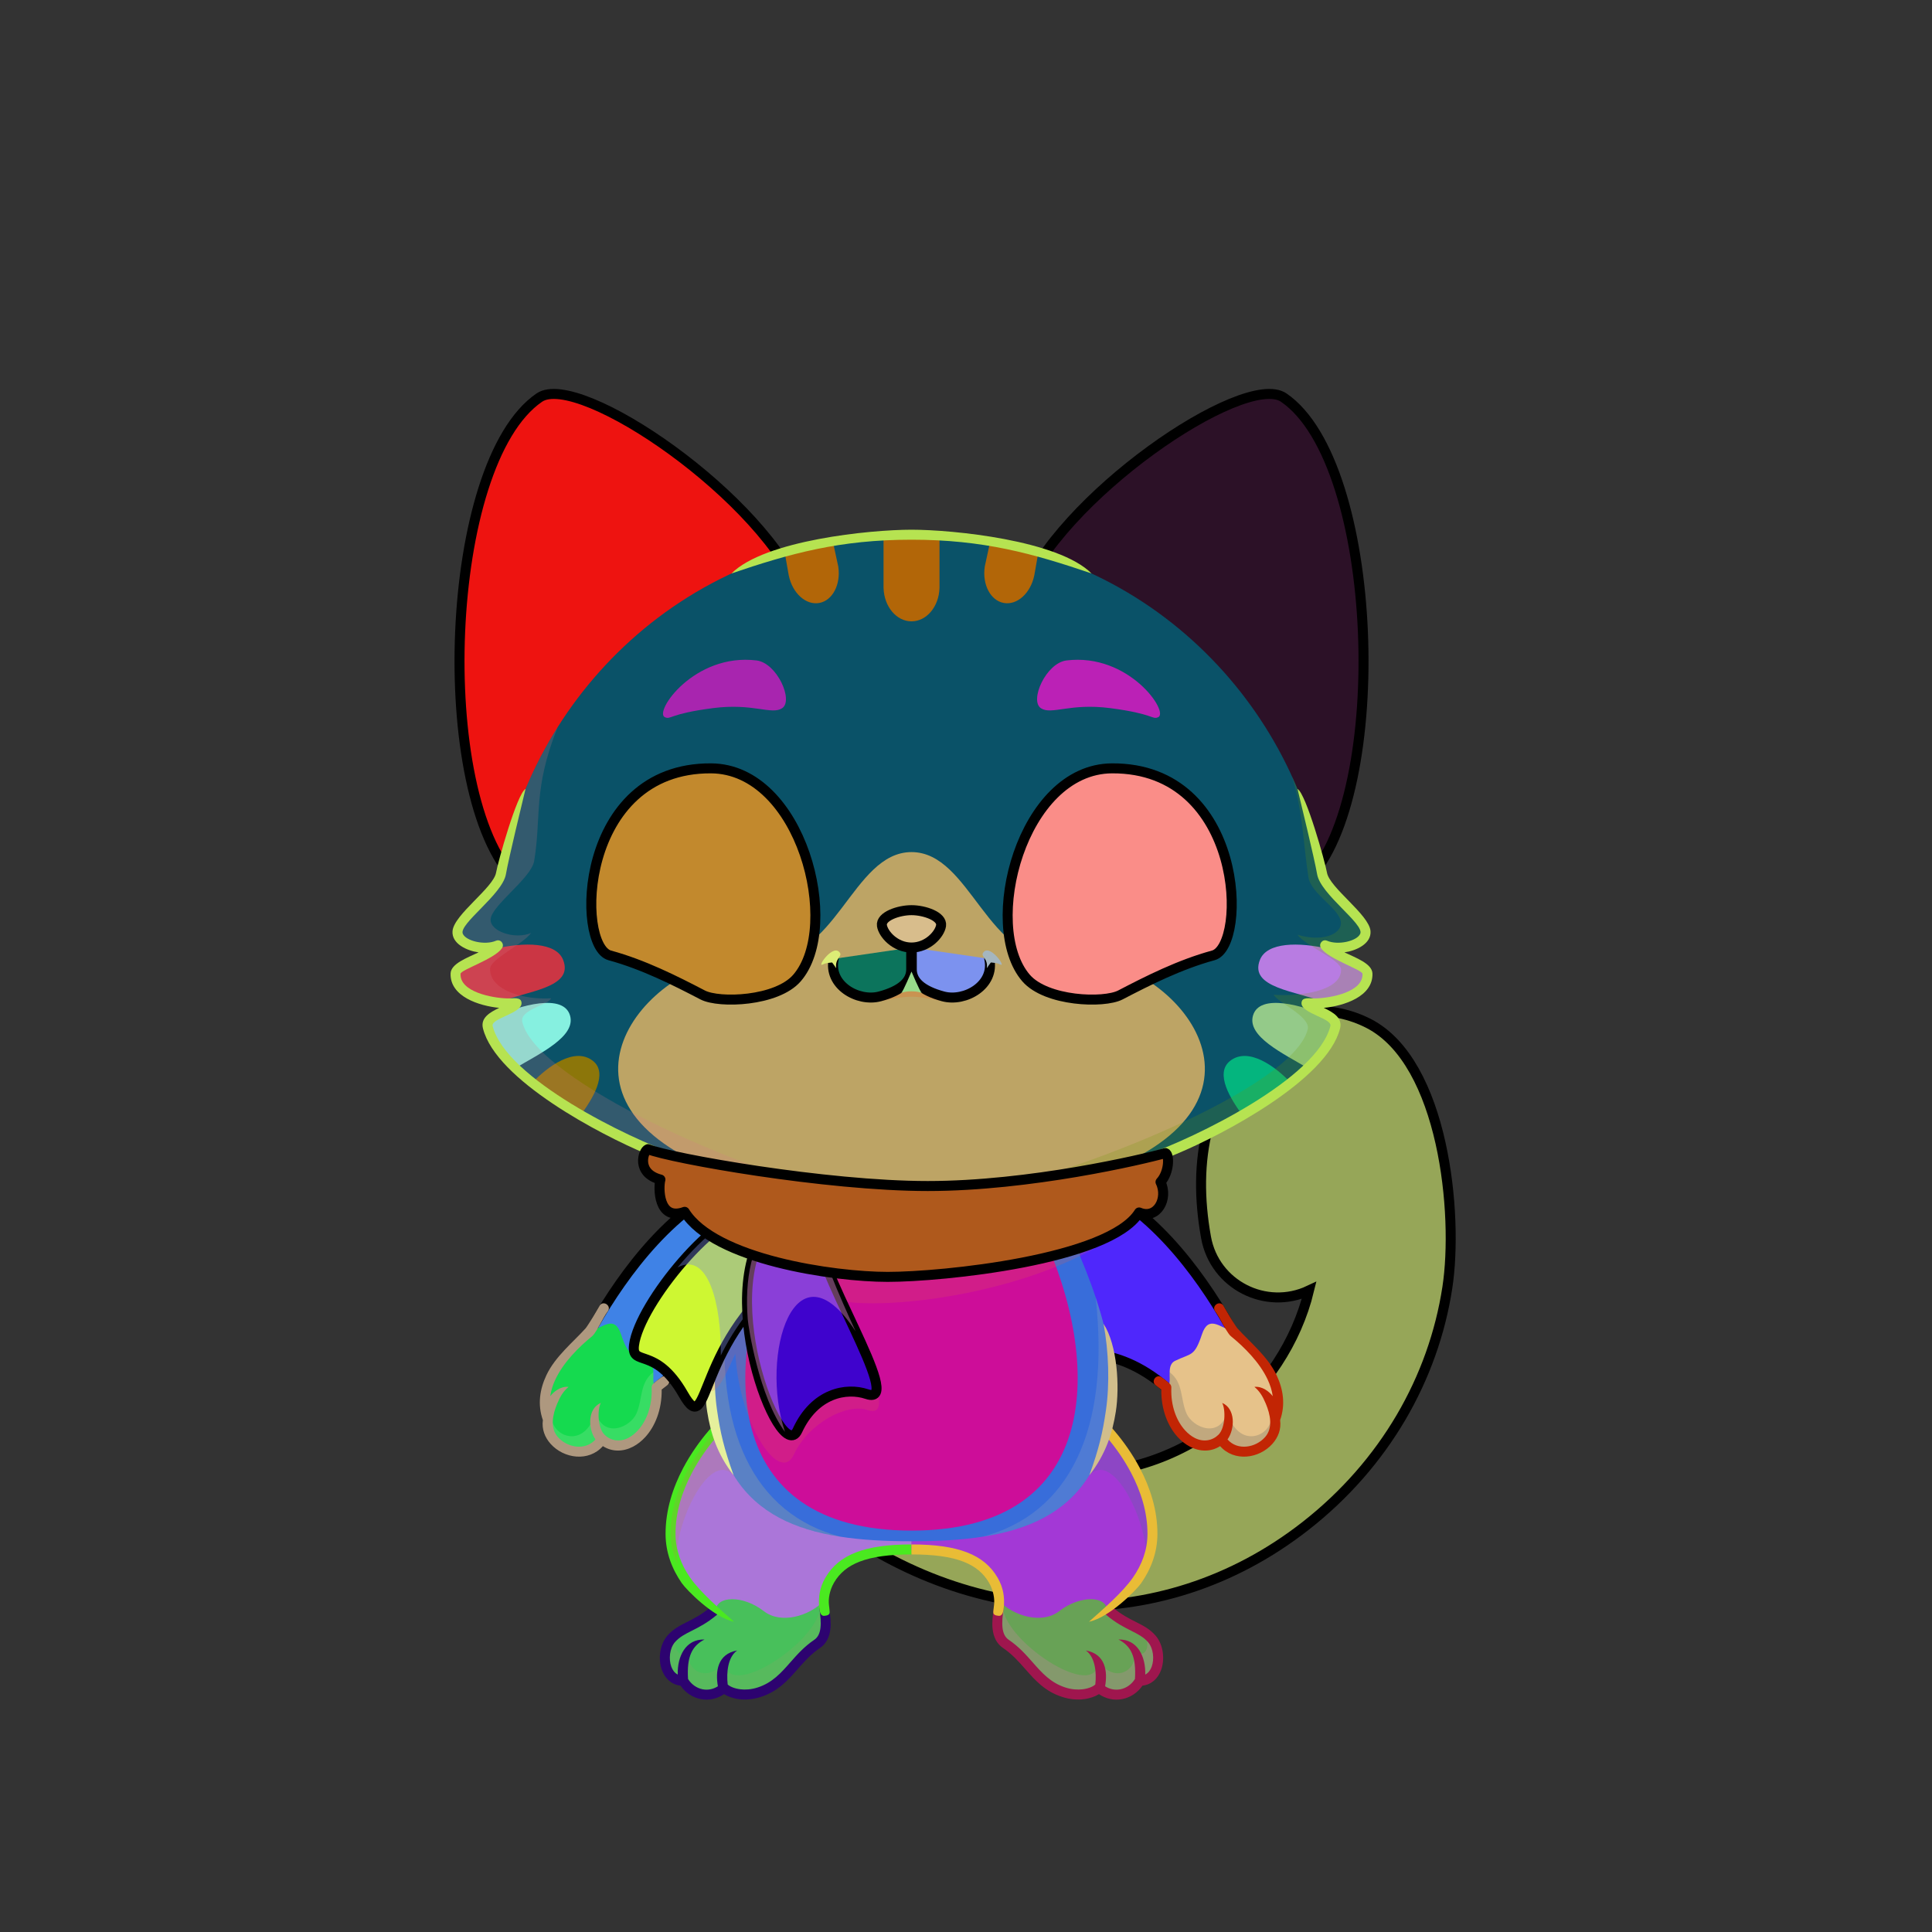 <?xml version="1.0" encoding="UTF-8"?><!DOCTYPE svg PUBLIC "-//W3C//DTD SVG 1.1//EN" "http://www.w3.org/Graphics/SVG/1.1/DTD/svg11.dtd"><!-- Creator: CorelDRAW 2018 (64-Bit) --><svg xmlns="http://www.w3.org/2000/svg" xmlns:xlink="http://www.w3.org/1999/xlink" xml:space="preserve" width="290mm" height="290mm" version="1.1" style="shape-rendering:geometricPrecision; text-rendering:geometricPrecision; image-rendering:optimizeQuality; fill-rule:evenodd; clip-rule:evenodd" viewBox="0 0 29000 29000">
 <rect x="0" y="0" width="29000" height="29000" fill="#333333" stroke="none"/>
 <defs>
  <style type="text/css">
   <![CDATA[
    .str0 {stroke:black;stroke-width:150;stroke-miterlimit:22.926}
    .str2 {stroke:black;stroke-width:150;stroke-linecap:round;stroke-linejoin:round;stroke-miterlimit:22.926}
    .str3 {stroke:black;stroke-width:150;stroke-linecap:round;stroke-linejoin:round;stroke-miterlimit:22.926}
    .str1 {stroke:black;stroke-width:150;stroke-linecap:round;stroke-linejoin:round;stroke-miterlimit:22.926}
    .fil4 {fill:none}
    .fil39 {fill:none;fill-rule:nonzero}
    .fil40 {fill:black}
    .fil5 {fill:#B6712F}
    .fil34 {fill:#B6712F}
    .fil54 {fill:white}
    .fil3 {fill:black;fill-rule:nonzero}
    .fil33 {fill:black;fill-rule:nonzero}
    .fil7 {fill:black;fill-rule:nonzero}
    .fil2 {fill:black;fill-opacity:0.2}
    .fil6 {fill:black;fill-opacity:0.2}
    .fil38 {fill:red;fill-opacity:0.2}
    .fil32 {fill:white;fill-opacity:0.2}
    .fil36 {fill:black;fill-rule:nonzero;fill-opacity:0.2}
    .fil45 {fill:black;fill-opacity:0.4}
    .fil17 {fill:white;fill-opacity:0.502}
    .fil8 {fill:url(#id0)}
    .fil9 {fill:url(#id1)}
    .fil44 {fill:url(#id2)}
    .fil43 {fill:url(#id3)}
    .fil10 {fill:url(#id4)}
    .fil30 {fill:url(#id5)}
    .fil25 {fill:url(#id6)}
    .fil26 {fill:url(#id7)}
    .fil15 {fill:url(#id8)}
    .fil49 {fill:url(#id9)}
    .fil50 {fill:url(#id10)}
    .fil1 {fill:url(#id11)}
    .fil0 {fill:url(#id12)}
    .fil14 {fill:url(#id13)}
    .fil46 {fill:url(#id14)}
    .fil55 {fill:url(#id15)}
    .fil47 {fill:url(#id16)}
    .fil31 {fill:url(#id17)}
    .fil23 {fill:url(#id18)}
    .fil56 {fill:url(#id19)}
    .fil52 {fill:url(#id20)}
    .fil51 {fill:url(#id21)}
    .fil29 {fill:url(#id22)}
    .fil22 {fill:url(#id23)}
    .fil19 {fill:url(#id24)}
    .fil24 {fill:url(#id25)}
    .fil28 {fill:url(#id26)}
    .fil27 {fill:url(#id27)}
    .fil57 {fill:url(#id28)}
    .fil53 {fill:url(#id29)}
    .fil48 {fill:url(#id30)}
    .fil13 {fill:url(#id31)}
    .fil12 {fill:url(#id32)}
    .fil20 {fill:url(#id33)}
    .fil16 {fill:url(#id34)}
    .fil18 {fill:url(#id35)}
    .fil21 {fill:url(#id36)}
    .fil42 {fill:url(#id37)}
    .fil41 {fill:url(#id38)}
    .fil11 {fill:url(#id39)}
    .fil37 {fill:url(#id40);fill-rule:nonzero}
    .fil35 {fill:url(#id41);fill-rule:nonzero}
   ]]>
  </style>
  <linearGradient id="id0" gradientUnits="userSpaceOnUse" x1="11873.49" y1="24284.09" x2="11873.49" y2="21188.22">
   <stop offset="0" style="stop-opacity:1; stop-color:#B26C2A"/>
   <stop offset="0.502" style="stop-opacity:1; stop-color:#EDB770"/>
   <stop offset="1" style="stop-opacity:1; stop-color:#F0C78B"/>
  </linearGradient>
  <linearGradient id="id1" gradientUnits="userSpaceOnUse" xlink:href="#id0" x1="15490.35" y1="24284.09" x2="15490.35" y2="21188.22">
  </linearGradient>
  <linearGradient id="id2" gradientUnits="objectBoundingBox" x1="0%" y1="50%" x2="100%" y2="50%">
   <stop offset="0" style="stop-opacity:1; stop-color:#114069"/>
   <stop offset="0.149" style="stop-opacity:1; stop-color:#164774"/>
   <stop offset="0.502" style="stop-opacity:1; stop-color:#3E678A"/>
   <stop offset="1" style="stop-opacity:1; stop-color:#1B4F80"/>
  </linearGradient>
  <linearGradient id="id3" gradientUnits="userSpaceOnUse" x1="9600.92" y1="19493.59" x2="11969.89" y2="19493.59">
   <stop offset="0" style="stop-opacity:1; stop-color:#265F80"/>
   <stop offset="0.149" style="stop-opacity:1; stop-color:#346C96"/>
   <stop offset="0.502" style="stop-opacity:1; stop-color:#659BA8"/>
   <stop offset="1" style="stop-opacity:1; stop-color:#4279AD"/>
  </linearGradient>
  <linearGradient id="id4" gradientUnits="userSpaceOnUse" x1="15566.09" y1="18010.12" x2="17796.05" y2="20635.77">
   <stop offset="0" style="stop-opacity:1; stop-color:#B26C2A"/>
   <stop offset="0.639" style="stop-opacity:1; stop-color:#EDB770"/>
   <stop offset="1" style="stop-opacity:1; stop-color:#F0C78B"/>
  </linearGradient>
  <linearGradient id="id5" gradientUnits="userSpaceOnUse" x1="13682.26" y1="17976.69" x2="13682.26" y2="12790.23">
   <stop offset="0" style="stop-opacity:1; stop-color:#DBAB67"/>
   <stop offset="0.271" style="stop-opacity:1; stop-color:#CCC2C2"/>
   <stop offset="1" style="stop-opacity:1; stop-color:#FFFBF7"/>
  </linearGradient>
  <linearGradient id="id6" gradientUnits="userSpaceOnUse" x1="7720.65" y1="16008.24" x2="8164.61" y2="15076.19">
   <stop offset="0" style="stop-opacity:1; stop-color:#5E4732"/>
   <stop offset="1" style="stop-opacity:1; stop-color:#A8631E"/>
  </linearGradient>
  <linearGradient id="id7" gradientUnits="userSpaceOnUse" xlink:href="#id6" x1="7508.18" y1="15076.68" x2="7807.43" y2="14152.53">
  </linearGradient>
  <linearGradient id="id8" gradientUnits="userSpaceOnUse" x1="13681.92" y1="18061.81" x2="13681.92" y2="22974.87">
   <stop offset="0" style="stop-opacity:1; stop-color:#EFC486"/>
   <stop offset="0.478" style="stop-opacity:1; stop-color:#DBD0D0"/>
   <stop offset="1" style="stop-opacity:1; stop-color:#FFFBF7"/>
  </linearGradient>
  <linearGradient id="id9" gradientUnits="userSpaceOnUse" xlink:href="#id3" x1="10539.86" y1="18274.62" x2="17188.71" y2="18274.62">
  </linearGradient>
  <linearGradient id="id10" gradientUnits="userSpaceOnUse" xlink:href="#id2" x1="10733.22" y1="18292.69" x2="16987.03" y2="18292.69">
  </linearGradient>
  <linearGradient id="id11" gradientUnits="userSpaceOnUse" x1="19264.48" y1="23880.2" x2="19264.49" y2="16290.6">
   <stop offset="0" style="stop-opacity:1; stop-color:#522612"/>
   <stop offset="0.502" style="stop-opacity:1; stop-color:#B6712F"/>
   <stop offset="1" style="stop-opacity:1; stop-color:#E1A862"/>
  </linearGradient>
  <linearGradient id="id12" gradientUnits="userSpaceOnUse" x1="16870.95" y1="24108.65" x2="16870.95" y2="15174.4">
   <stop offset="0" style="stop-opacity:1; stop-color:#A35B17"/>
   <stop offset="0.502" style="stop-opacity:1; stop-color:#EDB770"/>
   <stop offset="1" style="stop-opacity:1; stop-color:navajowhite"/>
  </linearGradient>
  <linearGradient id="id13" gradientUnits="userSpaceOnUse" xlink:href="#id0" x1="13681.92" y1="17759.14" x2="13681.92" y2="23134.87">
  </linearGradient>
  <linearGradient id="id14" gradientUnits="userSpaceOnUse" x1="11212.97" y1="19917.78" x2="13157.52" y2="19917.78">
   <stop offset="0" style="stop-opacity:1; stop-color:#185578"/>
   <stop offset="0.149" style="stop-opacity:1; stop-color:#447EA9"/>
   <stop offset="0.502" style="stop-opacity:1; stop-color:#B2D6DB"/>
   <stop offset="1" style="stop-opacity:1; stop-color:#70A7DB"/>
  </linearGradient>
  <linearGradient id="id15" gradientUnits="userSpaceOnUse" x1="9666.92" y1="11832.8" x2="11519.5" y2="14696.92">
   <stop offset="0" style="stop-opacity:1; stop-color:#7A4618"/>
   <stop offset="0.6" style="stop-opacity:1; stop-color:#AC6620"/>
   <stop offset="1" style="stop-opacity:1; stop-color:#F0A21A"/>
  </linearGradient>
  <linearGradient id="id16" gradientUnits="userSpaceOnUse" xlink:href="#id3" x1="11213.21" y1="19822.13" x2="13141.64" y2="19822.13">
  </linearGradient>
  <linearGradient id="id17" gradientUnits="userSpaceOnUse" x1="13682.26" y1="9326.5" x2="13682.26" y2="8026.03">
   <stop offset="0" style="stop-opacity:1; stop-color:#C7782E"/>
   <stop offset="1" style="stop-opacity:1; stop-color:#8C4F12"/>
  </linearGradient>
  <linearGradient id="id18" gradientUnits="userSpaceOnUse" xlink:href="#id12" x1="13682.26" y1="17936.72" x2="13682.26" y2="8026.03">
  </linearGradient>
  <linearGradient id="id19" gradientUnits="userSpaceOnUse" x1="10518.6" y1="11568.52" x2="10934.66" y2="14659.07">
   <stop offset="0" style="stop-opacity:1; stop-color:#773F18"/>
   <stop offset="0.42" style="stop-opacity:1; stop-color:#A25E1F"/>
   <stop offset="0.71" style="stop-opacity:1; stop-color:#E8A125"/>
   <stop offset="1" style="stop-opacity:1; stop-color:#FFD07F"/>
  </linearGradient>
  <linearGradient id="id20" gradientUnits="userSpaceOnUse" xlink:href="#id19" x1="16845.92" y1="11568.52" x2="16429.86" y2="14659.07">
  </linearGradient>
  <linearGradient id="id21" gradientUnits="userSpaceOnUse" xlink:href="#id15" x1="17697.6" y1="11832.8" x2="15845.02" y2="14696.92">
  </linearGradient>
  <linearGradient id="id22" gradientUnits="userSpaceOnUse" xlink:href="#id6" x1="19856.34" y1="15076.68" x2="19557.09" y2="14152.53">
  </linearGradient>
  <linearGradient id="id23" gradientUnits="userSpaceOnUse" x1="18654.9" y1="8596.29" x2="16851.45" y2="9487.48">
   <stop offset="0" style="stop-opacity:1; stop-color:#D6A4A4"/>
   <stop offset="1" style="stop-opacity:1; stop-color:#FF8C8C"/>
  </linearGradient>
  <linearGradient id="id24" gradientUnits="userSpaceOnUse" xlink:href="#id23" x1="8751.27" y1="8512" x2="10471.42" y2="9571.79">
  </linearGradient>
  <linearGradient id="id25" gradientUnits="userSpaceOnUse" xlink:href="#id6" x1="8276.81" y1="16698.84" x2="8711.67" y2="15891.3">
  </linearGradient>
  <linearGradient id="id26" gradientUnits="userSpaceOnUse" xlink:href="#id6" x1="19643.87" y1="16008.24" x2="19199.91" y2="15076.19">
  </linearGradient>
  <linearGradient id="id27" gradientUnits="userSpaceOnUse" xlink:href="#id6" x1="19087.71" y1="16698.84" x2="18652.85" y2="15891.3">
  </linearGradient>
  <linearGradient id="id28" gradientUnits="userSpaceOnUse" x1="11624.41" y1="12173.05" x2="10270.07" y2="14149.29">
   <stop offset="0" style="stop-opacity:1; stop-color:#0F0800"/>
   <stop offset="0.561" style="stop-opacity:1; stop-color:#3F1A08"/>
   <stop offset="1" style="stop-opacity:1; stop-color:#703510"/>
  </linearGradient>
  <linearGradient id="id29" gradientUnits="userSpaceOnUse" xlink:href="#id28" x1="15740.11" y1="12173.05" x2="17094.45" y2="14149.29">
  </linearGradient>
  <linearGradient id="id30" gradientUnits="userSpaceOnUse" xlink:href="#id14" x1="9652.68" y1="18207.84" x2="17532.83" y2="18207.84">
  </linearGradient>
  <linearGradient id="id31" gradientUnits="userSpaceOnUse" xlink:href="#id0" x1="8915.76" y1="21821.63" x2="9159.16" y2="19865.78">
  </linearGradient>
  <linearGradient id="id32" gradientUnits="userSpaceOnUse" xlink:href="#id0" x1="10893.24" y1="17611.85" x2="10466.36" y2="21042.16">
  </linearGradient>
  <linearGradient id="id33" gradientUnits="userSpaceOnUse" xlink:href="#id0" x1="19376.63" y1="13303" x2="16840.92" y2="6683.37">
  </linearGradient>
  <linearGradient id="id34" gradientUnits="userSpaceOnUse" xlink:href="#id0" x1="7987.89" y1="13303" x2="10523.6" y2="6683.37">
  </linearGradient>
  <linearGradient id="id35" gradientUnits="userSpaceOnUse" x1="7606.93" y1="8998.82" x2="10634.77" y2="10911.61">
   <stop offset="0" style="stop-opacity:1; stop-color:#FFD9D9"/>
   <stop offset="1" style="stop-opacity:1; stop-color:#FF8C8C"/>
  </linearGradient>
  <linearGradient id="id36" gradientUnits="userSpaceOnUse" xlink:href="#id35" x1="19757.59" y1="8998.82" x2="16729.75" y2="10911.61">
  </linearGradient>
  <linearGradient id="id37" gradientUnits="userSpaceOnUse" xlink:href="#id14" x1="11477.88" y1="19970.62" x2="9965.05" y2="19190.04">
  </linearGradient>
  <linearGradient id="id38" gradientUnits="userSpaceOnUse" x1="13348.22" y1="13661.93" x2="13348.22" y2="14222.66">
   <stop offset="0" style="stop-opacity:1; stop-color:#FFCCCC"/>
   <stop offset="1" style="stop-opacity:1; stop-color:#DB9092"/>
  </linearGradient>
  <linearGradient id="id39" gradientUnits="userSpaceOnUse" xlink:href="#id0" x1="18448.08" y1="21821.63" x2="18204.68" y2="19865.78">
  </linearGradient>
  <linearGradient id="id40" gradientUnits="userSpaceOnUse" x1="17298.58" y1="14381.66" x2="16409.27" y2="12702.61">
   <stop offset="0" style="stop-opacity:1; stop-color:black"/>
   <stop offset="1" style="stop-opacity:1; stop-color:#965D24"/>
  </linearGradient>
  <linearGradient id="id41" gradientUnits="userSpaceOnUse" xlink:href="#id40" x1="9790.15" y1="14456.86" x2="11231.02" y2="12627.41">
  </linearGradient>
 </defs>
 <g id="Tail">
  <g id="_2531439000272">
   <path class="fil0" d="M12347.79 22742.17c-433.63,-340.86 -508.83,-968.72 -167.97,-1402.35 340.86,-433.63 968.72,-508.83 1402.35,-167.97 1439.47,1131.58 3315.99,1315.24 4789.17,161.86 621.23,-486.38 1091.75,-1193.46 1278.24,-1963.78 -647.52,305.53 -1418.58,-82.92 -1546.77,-797.47 -208.93,-1164.62 9.16,-2185.77 819.84,-3066.86 370.81,-403.02 1079.17,-423.74 1625.59,-140.67 1124.94,582.78 1345.09,2863.62 1177.36,3959.62 -209.45,1368.63 -942.18,2651.28 -2127.7,3579.48 -2194.24,1717.96 -5085.37,1539.87 -7250.11,-161.86z" style="fill:#6d0495"/>
   <path class="fil1" d="M16856.96 22043.51c253.54,-51.73 503.88,-132.22 747.99,-242.93 84.74,124.25 117.63,240.82 286.08,345.73 168.45,104.91 684.09,114.53 793.75,259.29 109.66,144.76 93.57,505.9 206.38,645.58 112.81,139.68 195.63,103.24 327.97,125.85 -475.92,315.69 -978.89,549.08 -1495.93,703.17 -71.08,-115.69 -67.93,-275.78 -96.75,-368.65 -48.54,-156.42 85.34,-422.05 -58.21,-555.63 -192.59,-179.21 -1009.02,-125.9 -711.28,-912.41zm1420.81 -639c214.42,-157.86 401.67,-328.35 579.3,-530.4 149.77,147.45 318.58,289.68 457.02,305.91 312.2,36.61 370.82,395.7 460.78,373.73 89.96,-21.97 412.75,-157.47 690.56,-86.84 93.88,23.87 202.24,109.6 299.81,217.79 -286.46,403.46 -630.82,776.66 -1030.05,1108.45 -183.41,-106.48 -95.61,-517.05 -209.04,-588.65 -113.43,-71.6 -729.18,-127.47 -936.62,-249.12 -207.44,-121.65 -205.54,-328.09 -311.76,-550.87zm986.87 -1092.93c162.13,-275.1 287.93,-571.11 368.8,-877.95 384.38,-100.93 553.86,300.42 813.47,225.58 216.31,-62.36 647.28,-500.65 941.92,-492.12 114.85,3.33 236.3,29.96 347.83,78.38 -63.4,489.04 -213.72,1004.92 -414.01,1458.79 -24.99,0.98 -52.02,-1.44 -82,-7.88 -219.93,-47.25 -325.21,-517.55 -566.2,-460.37 -240.99,57.18 -529.45,316.21 -825.5,333.37 -193.53,11.22 -423.14,-116.21 -584.31,-257.8zm2075.03 -4020.98c180.14,391.72 297.5,852.21 364.56,1311.3 -149.53,96.78 -268.17,223.81 -398.45,237.43 -263.31,27.52 -348.88,-152.05 -520.21,-127.45 -171.33,24.6 -354.44,238.96 -425.33,286.75 -70.89,47.79 -77.38,-662.46 -82.67,-847.67 -5.29,-185.21 391.58,-66.14 523.87,-127 132.29,-60.86 166.69,-394.23 330.74,-597.96 39.65,-49.24 114.95,-96.23 207.49,-135.4z" style="fill:#7347c0"/>
   <path class="fil2" d="M12347.79 22742.17c-433.63,-340.86 -508.83,-968.72 -167.97,-1402.35 340.86,-433.63 968.72,-508.83 1402.35,-167.97 1126.4,885.47 2520.41,1190.44 3779.37,728.6 -81.37,1123.96 1378.57,1060.56 2903.95,394.39 -203.34,216.26 -426.06,420.09 -667.59,609.19 -2194.24,1717.96 -5085.37,1539.87 -7250.11,-161.86zm7205.01 -3046.85c65.92,-159.7 56.28,-158.11 96.78,-325.39 -647.52,305.53 -1418.58,-82.92 -1546.77,-797.47 412.75,855.05 1441.38,500.7 1663.53,140.96 341.09,-552.35 111.27,-1518.22 571.26,-1934.88 -72.61,247.26 41.18,529.54 90.32,761.83 501.32,2369.81 -908.49,2395.99 -875.12,2154.95z" style="fill:#c5f16a"/>
   <path class="fil3" d="M20337.6 16778.54c-102.41,246.35 223.59,1291.54 19.24,1920.88 -89.43,275.43 -282.89,527.63 -671.81,736.43 -36.4,19.57 -81.8,5.93 -101.37,-30.47 -19.57,-36.4 -5.93,-81.8 30.47,-101.37 348.15,-186.91 520.89,-416.7 600.29,-669.42 183.02,-582.55 -184.06,-1548.81 123.18,-1856.05z" style="fill:#7f234b"/>
   <path class="fil4 str0" d="M12347.79 22742.17c-433.63,-340.86 -508.83,-968.72 -167.97,-1402.35 340.86,-433.63 968.72,-508.83 1402.35,-167.97 1439.47,1131.58 3315.99,1315.24 4789.17,161.86 621.23,-486.38 1091.75,-1193.46 1278.24,-1963.78 -647.52,305.53 -1418.58,-82.92 -1546.77,-797.47 -208.93,-1164.62 9.16,-2185.77 819.84,-3066.86 370.81,-403.02 1079.17,-423.74 1625.59,-140.67 1124.94,582.78 1345.09,2863.62 1177.36,3959.62 -209.45,1368.63 -942.18,2651.28 -2127.7,3579.48 -2194.24,1717.96 -5085.37,1539.87 -7250.11,-161.86z" style="fill:#96a658"/>
  </g>
 </g>
 <g id="Feet">
  <g id="_2531438998000">
   <g>
    <path class="fil5" d="M10257.28 25229.69c123.56,214.04 403.48,285.33 610.7,105.88 70.65,70.23 276.52,145.76 526.32,65.76 409.3,-131.09 507.45,-461.77 850.73,-710.04 220.49,-159.47 124.1,-477.15 113.63,-668.35 -363.68,340.29 -782.66,-165.21 -1075.55,-247.93 -373.84,-101.68 -736.94,157.82 -534.63,412.54 -198.78,95.76 -519.95,237.68 -672.68,411.38 -168.78,191.96 -120.75,630.76 181.48,630.76z" style="fill:#48c05b"/>
    <path class="fil6" d="M10257.28 25229.69c123.56,214.04 403.48,285.33 610.7,105.88 70.65,70.23 276.52,145.76 526.32,65.76 409.3,-131.09 517.48,-492.65 871.1,-725.96 156.13,-103.02 135.21,-387.74 102.98,-573.56 -17.85,-13.98 -36.32,-26.67 -55.45,-37.83 59.89,533.31 -1444.97,1527.91 -1433.56,860.23 -213.34,341.57 -595.64,186.16 -544.41,-150.27 -126.71,133.91 -271.29,-14.39 -142.78,-274 -182.48,62.12 -215.54,288.03 -209.67,440.56 17.28,153.49 106.7,289.19 274.77,289.19z" style="fill:#95a365"/>
    <path class="fil7" d="M10660.35 24128.28c31.71,-26.53 78.94,-22.34 105.47,9.37 26.53,31.71 22.34,78.94 -9.37,105.47 -143.13,119.49 -265.97,181.45 -373.06,235.47 -99.11,49.99 -183.3,92.46 -251.34,169.85 -80.91,92.01 -97.3,255.88 -55.21,369.54 18.07,48.79 48.88,94.04 96.26,117.9 -7.55,-268.78 114.77,-534.12 402.24,-526.25 -186.74,95.17 -268.32,253.8 -247.69,592.25 49.04,79.15 127.69,137.43 219.87,155.2 79.73,15.37 160.2,-1.74 228.24,-45.5 -38.29,-218.05 -10.29,-483.64 289.14,-537.54 -139.24,98.32 -162.69,330.02 -141.92,510.69 31.45,29.61 97.92,60.43 188.69,71.77 74.89,9.35 163.69,4.41 259.78,-26.36 221.4,-70.9 352.35,-219.57 489.63,-375.44 103.47,-117.46 210.28,-238.74 362.43,-341.44 56.89,-38.4 82.67,-102.53 91.71,-176.23 10.43,-85.02 0.14,-183.4 -13.84,-274.46 -14.63,-97.52 130.16,-118.86 144.78,-21.39 15.59,101.48 30.44,211.56 17.88,314.01 -13.96,113.78 -57.62,215.39 -156.75,282.29 -136.05,91.83 -236.45,205.83 -333.71,316.24 -151.08,171.53 -295.19,335.14 -556.43,418.8 -119.65,38.32 -230.28,44.46 -323.64,32.8 -92.59,-11.56 -170.46,-41.41 -225.37,-75.73 -103.09,69.99 -225.69,98.3 -348.74,74.57 -124.29,-23.96 -233.03,-98.13 -304.52,-201.86 -136.16,-15.63 -232.21,-107.3 -278.66,-232.76 -61.19,-165.25 -34.13,-386.54 83.33,-520.12 86.71,-98.62 183.05,-147.23 296.46,-204.43 99.73,-50.31 214.13,-108.01 344.34,-216.71z" style="fill:#2d0370"/>
   </g>
   <g>
    <path class="fil5" d="M17106.56 25229.69c-123.56,214.04 -403.48,285.33 -610.7,105.88 -70.65,70.23 -276.52,145.76 -526.32,65.76 -409.3,-131.09 -507.45,-461.77 -850.73,-710.04 -220.49,-159.47 -124.1,-477.15 -113.63,-668.35 363.68,340.29 782.66,-165.21 1075.55,-247.93 373.84,-101.68 736.94,157.82 534.63,412.54 198.78,95.76 519.95,237.68 672.68,411.38 168.78,191.96 120.75,630.76 -181.48,630.76z" style="fill:#68a256"/>
    <path class="fil6" d="M17106.56 25229.69c-123.56,214.04 -403.48,285.33 -610.7,105.88 -70.65,70.23 -276.52,145.76 -526.32,65.76 -409.3,-131.09 -517.48,-492.65 -871.1,-725.96 -156.13,-103.02 -135.21,-387.74 -102.98,-573.56 17.85,-13.98 36.32,-26.67 55.45,-37.83 -59.89,533.31 1444.97,1527.91 1433.56,860.23 213.34,341.57 595.64,186.16 544.41,-150.27 126.71,133.91 271.29,-14.39 142.78,-274 182.48,62.12 215.54,288.03 209.67,440.56 -17.28,153.49 -106.7,289.19 -274.77,289.19z" style="fill:#f573c7"/>
    <path class="fil7" d="M16703.49 24128.28c-31.71,-26.53 -78.94,-22.34 -105.47,9.37 -26.53,31.71 -22.34,78.94 9.37,105.47 143.13,119.49 265.97,181.45 373.06,235.47 99.11,49.99 183.3,92.46 251.34,169.85 80.91,92.01 97.3,255.88 55.21,369.54 -18.07,48.79 -48.88,94.04 -96.26,117.9 7.55,-268.78 -114.77,-534.12 -402.24,-526.25 186.74,95.17 268.32,253.8 247.69,592.25 -49.04,79.15 -127.69,137.43 -219.87,155.2 -79.73,15.37 -160.2,-1.74 -228.24,-45.5 38.29,-218.05 10.29,-483.64 -289.14,-537.54 139.24,98.32 162.69,330.02 141.92,510.69 -31.45,29.61 -97.92,60.43 -188.69,71.77 -74.89,9.35 -163.69,4.41 -259.78,-26.36 -221.4,-70.9 -352.35,-219.57 -489.63,-375.44 -103.47,-117.46 -210.28,-238.74 -362.43,-341.44 -56.89,-38.4 -82.67,-102.53 -91.71,-176.23 -10.43,-85.02 -0.14,-183.4 13.84,-274.46 14.63,-97.52 -130.16,-118.86 -144.78,-21.39 -15.59,101.48 -30.44,211.56 -17.88,314.01 13.96,113.78 57.62,215.39 156.75,282.29 136.05,91.83 236.45,205.83 333.71,316.24 151.08,171.53 295.19,335.14 556.43,418.8 119.65,38.32 230.28,44.46 323.64,32.8 92.59,-11.56 170.46,-41.41 225.37,-75.73 103.09,69.99 225.69,98.3 348.74,74.57 124.29,-23.96 233.03,-98.13 304.52,-201.86 136.16,-15.63 232.21,-107.3 278.66,-232.76 61.19,-165.25 34.13,-386.54 -83.33,-520.12 -86.71,-98.62 -183.05,-147.23 -296.46,-204.43 -99.73,-50.31 -214.13,-108.01 -344.34,-216.71z" style="fill:#9f164e"/>
   </g>
  </g>
 </g>
 <g id="Legs">
  <g id="_2531438996592">
   <path class="fil8" d="M13681.92 23259.3c-427.66,0 -1377.01,182.49 -1321.36,776.1 -214.87,221.86 -637.04,349.26 -895.5,148.38 -312.37,-242.78 -712.13,-231.34 -719.72,-12.18 -370.09,-264.31 -678.95,-700.61 -680.26,-1145.2 -2.54,-860.67 666.02,-1598.77 968.73,-1838.18 621.48,859.57 1470.39,1269.07 2648.11,1328.08l0 743z" style="fill:#ab76d9"/>
   <path class="fil7" d="M12374.19 24253.86c-61.92,5.19 -73.8,-65.98 -79.72,-153.93 -7.91,-117.52 3.98,-261.03 93.95,-416.86 0.83,-1.44 1.71,-2.83 2.62,-4.19 99.87,-170.79 246.56,-295.9 460.28,-378.09 207.63,-79.84 477.91,-118.36 830.6,-118.36l0 150c-335.21,0 -588.14,35.09 -777.28,107.82 -179.67,69.09 -302.18,172.95 -384.62,313.95 -0.66,1.3 -1.36,2.59 -2.1,3.87 -66.95,115.97 -86.11,244.24 -75.03,331.54 8.67,68.26 9.75,89.53 10.95,105.24 3.7,48.36 -43.74,56 -79.65,59.01zm-1295.98 -3005.54c-175.81,139.56 -477.15,451.15 -691.77,858.41 -143.68,272.62 -247.63,587.31 -246.65,919.67 0.71,244.76 86.82,463.8 217.71,652.31 154.83,222.98 454.47,481.51 660.16,663.76 -305.46,-60.86 -713.14,-477.32 -783.2,-578.22 -146.74,-211.34 -243.27,-458.73 -244.09,-737.85 -1.07,-359.93 110.06,-697.96 263.65,-989.39 226.43,-429.66 547.13,-759.98 733.5,-907.38l46.29 58.59 44.38 60.1 0.02 0z" style="fill:#4ae920"/>
   <path class="fil6" d="M10172.23 23490.47c-67.26,-148.73 -106.68,-305.87 -107.15,-464.07 -2.29,-775.52 540.27,-1451.46 869.11,-1752.78l157.05 727.06c-26.43,47.89 -52.85,95.78 -79.28,143.67 -387.48,-413.26 -946.79,878.84 -839.73,1346.12z" style="fill:#b48749"/>
  </g>
  <g id="_2531438994608">
   <path class="fil9" d="M13681.92 23259.3c427.66,0 1377.01,182.49 1321.36,776.1 214.87,221.86 637.04,349.26 895.5,148.38 312.37,-242.78 712.13,-231.34 719.72,-12.18 370.09,-264.31 678.95,-700.61 680.26,-1145.2 2.54,-860.67 -666.02,-1598.77 -968.73,-1838.18 -621.48,859.57 -1470.39,1269.07 -2648.11,1328.08l0 743z" style="fill:#a338d6"/>
   <path class="fil6" d="M17191.61 23490.47c67.26,-148.73 106.68,-305.87 107.15,-464.07 2.29,-775.52 -540.27,-1451.46 -869.11,-1752.78l-157.05 727.06c26.43,47.89 52.85,95.78 79.28,143.67 387.48,-413.26 946.79,878.84 839.73,1346.12z" style="fill:#3b8084"/>
   <path class="fil7" d="M14989.65 24253.86c61.92,5.19 73.8,-65.98 79.72,-153.93 7.91,-117.52 -3.98,-261.03 -93.95,-416.86 -0.83,-1.44 -1.71,-2.83 -2.62,-4.19 -99.87,-170.79 -246.56,-295.9 -460.28,-378.09 -207.63,-79.84 -477.91,-118.36 -830.6,-118.36l0 150c335.21,0 588.14,35.09 777.28,107.82 179.67,69.09 302.18,172.95 384.62,313.95 0.66,1.3 1.36,2.59 2.1,3.87 66.95,115.97 86.11,244.24 75.03,331.54 -8.67,68.26 -9.75,89.53 -10.95,105.24 -3.7,48.36 43.74,56 79.65,59.01zm1295.98 -3005.54c175.81,139.56 477.15,451.15 691.77,858.41 143.68,272.62 247.63,587.31 246.65,919.67 -0.71,244.76 -86.82,463.8 -217.71,652.31 -154.83,222.98 -454.47,481.51 -660.16,663.76 305.46,-60.86 713.14,-477.32 783.2,-578.22 146.74,-211.34 243.27,-458.73 244.09,-737.85 1.07,-359.93 -110.06,-697.96 -263.65,-989.39 -226.43,-429.66 -547.13,-759.98 -733.5,-907.38l-46.29 58.59 -44.38 60.1 -0.02 0z" style="fill:#e9bc36"/>
  </g>
 </g>
 <g id="Body">
  <animateTransform type="translate" values="0;0 200;0;0 200;0;0 200;0;0 200;0" dur="10" repeatCount="indefinite" additive="sum" attributeName="transform"/>
  <g id="_2531438985296">
   <g>
    <g>
     <g>
      <path class="fil10" d="M16231.2 17708.66c1006.56,345.42 1818.61,1401.79 2256.58,2165.43 288.88,503.69 -636.05,1265.03 -911.19,1013.52 -627.05,-573.17 -1208.37,-619.78 -1688.45,-542.15 -741.88,119.97 -1352.69,-1920.87 -930.81,-2545.29 421.91,-21.63 933.51,-40.49 1273.87,-91.51z" style="fill:#1aba47"/>
      <path class="fil6" d="M17511.96 20830.3c-602.27,-518.8 -1160.28,-559.8 -1623.82,-484.84 -171.07,27.66 -335.13,-59.69 -481.2,-217.95 -325.13,-471.76 752.73,-1097.7 1038.62,-655.88 261.31,403.84 734.1,847.76 1111.39,1126.01 -1.79,93.3 16.27,193.39 -44.96,232.66l0 -0.01 -0.03 0.01z" style="fill:#a807ca"/>
      <path class="fil4 str1" d="M16476.95 20332.96c340.18,46.54 711.15,199.54 1099.64,554.65 275.13,251.49 1152.89,-508.63 864.02,-1012.31 -437.96,-763.63 -1202.86,-1821.23 -2209.41,-2166.64 -90.05,-30.9 -171.83,-58.83 -246.03,-84.05" style="fill:#4f27fc"/>
     </g>
     <g>
      <path class="fil11" d="M17500.83 20836.37c-31.01,671.59 506.32,1058.8 828,765.31 253.5,397.35 884.17,103.39 809.26,-292.5 203.13,-535.14 -266.24,-1035.76 -634.19,-1325.08 -198.11,-64.5 -364.18,-247.68 -461.85,44.06 -113.97,340.43 -156.85,278.81 -402.23,397.75 -163.53,79.26 -10.67,351.89 -138.99,410.46z" style="fill:#e6c28a"/>
      <path class="fil6" d="M17500.83 20836.37c-31.01,671.59 506.32,1058.8 828,765.31 341.06,429.25 911,23.85 753.65,-292.7 -65.31,297.19 -520.59,407.83 -657.17,-118.23 -113.25,412.02 -522.03,237.66 -614.7,26.73 -95.14,-216.58 -44.81,-462.8 -253.66,-619.84 -1.8,93.31 16.28,193.4 -44.96,232.65l-0.16 0.1 -0.17 0.11c-1.48,0.93 -2.97,1.82 -4.53,2.69l-0.17 0.1 -0.18 0.09 -0.14 0.09 -0.03 0.01 -0.18 0.1 -0.17 0.09 -0.18 0.09c-1.69,0.92 -3.44,1.79 -5.25,2.61z" style="fill:#2e4352"/>
      <path class="fil7" d="M17436.91 20673.48c-79.39,-58.19 -167.86,62.52 -88.48,120.7 28.24,20.69 56.25,42.36 83.3,64.61 -3.93,302.02 99.68,551.64 246.17,712.18 55.54,60.86 117.82,109.47 183.4,143.86 145.9,76.49 311.53,82.65 453.24,-7.98 209.57,238.5 583.03,191.12 784.7,-34.27 86.01,-96.11 134.73,-220.26 115.83,-356.13 82.54,-234.31 46.25,-463.42 -52.44,-673.52 -132.46,-282 -402.86,-497.73 -588.08,-703.58 -33.5,-37.22 -180.19,-286.69 -214.16,-345.48 -58.56,-79 -178.69,10.05 -120.12,89.06 35.43,47.77 75.16,120.11 111.48,186.29 6.41,11.67 81.45,153.11 123.81,187.52 201.58,163.8 430.96,392.41 551.71,649.47 38.04,80.97 65.19,164.94 76.97,250.68 -53.73,-69.19 -156.09,-151.42 -275.06,-139.39 80.64,67.61 125.53,143.46 171.18,252.76 65.8,157.59 113.11,362.41 -12.44,502.72 -141.93,158.63 -411.75,205.47 -562.48,33.5 115.64,-164.64 117.79,-464.48 -80.37,-548.33 54.53,102.27 47.95,374.07 -54.76,476.76 -86.33,86.32 -222.41,119.56 -359.87,47.5 -49.57,-25.99 -97.71,-63.9 -141.8,-112.22 -128.18,-140.48 -217.35,-364.86 -206.61,-639.48 1.55,-21.67 -6.3,-43.83 -23.35,-59.87 -36.49,-34.26 -81.32,-67.73 -121.77,-97.36z" style="fill:#c22504"/>
     </g>
    </g>
    <g>
     <g>
      <path class="fil12" d="M11132.64 17708.66c-1006.56,345.42 -1818.61,1401.79 -2256.58,2165.43 -288.88,503.69 636.05,1265.03 911.19,1013.52 627.05,-573.17 1208.37,-619.78 1688.45,-542.15 741.88,119.97 1352.69,-1920.87 930.81,-2545.29 -421.91,-21.63 -933.51,-40.49 -1273.87,-91.51z" style="fill:#45c688"/>
      <path class="fil6" d="M9851.88 20830.3c602.27,-518.8 1160.28,-559.8 1623.82,-484.84 171.07,27.66 335.13,-59.69 481.2,-217.95 325.13,-471.76 -752.73,-1097.7 -1038.62,-655.88 -261.31,403.84 -734.1,847.76 -1111.39,1126.01 1.79,93.3 -16.27,193.39 44.96,232.66l0 -0.01 0.03 0.01z" style="fill:#6334f6"/>
      <path class="fil4 str1" d="M10886.89 20332.96c-340.18,46.54 -711.15,199.54 -1099.64,554.65 -275.13,251.49 -1152.89,-508.63 -864.02,-1012.31 437.96,-763.63 1202.86,-1821.23 2209.41,-2166.64 90.05,-30.9 171.83,-58.83 246.03,-84.05" style="fill:#3f82e6"/>
     </g>
     <g>
      <path class="fil13" d="M9863.01 20836.37c31.01,671.59 -506.32,1058.8 -828,765.31 -253.5,397.35 -884.17,103.39 -809.26,-292.5 -203.13,-535.14 266.24,-1035.76 634.19,-1325.08 198.11,-64.5 364.18,-247.68 461.85,44.06 113.97,340.43 156.85,278.81 402.23,397.75 163.53,79.26 10.67,351.89 138.99,410.46z" style="fill:#15da4f"/>
      <path class="fil6" d="M9863.01 20836.37c31.01,671.59 -506.32,1058.8 -828,765.31 -341.06,429.25 -911,23.85 -753.65,-292.7 65.31,297.19 520.59,407.83 657.17,-118.23 113.25,412.02 522.03,237.66 614.7,26.73 95.14,-216.58 44.81,-462.8 253.66,-619.84 1.8,93.31 -16.28,193.4 44.96,232.65l0.16 0.1 0.17 0.11c1.48,0.93 2.97,1.82 4.53,2.69l0.17 0.1 0.18 0.09 0.14 0.09 0.03 0.01 0.18 0.1 0.17 0.09 0.18 0.09c1.69,0.92 3.44,1.79 5.25,2.61z" style="fill:#c2ebbb"/>
      <path class="fil7" d="M9926.93 20673.48c79.39,-58.19 167.86,62.52 88.48,120.7 -28.24,20.69 -56.25,42.36 -83.3,64.61 3.93,302.02 -99.68,551.64 -246.17,712.18 -55.54,60.86 -117.82,109.47 -183.4,143.86 -145.9,76.49 -311.53,82.65 -453.24,-7.98 -209.57,238.5 -583.03,191.12 -784.7,-34.27 -86.01,-96.11 -134.73,-220.26 -115.83,-356.13 -82.54,-234.31 -46.25,-463.42 52.44,-673.52 132.46,-282 402.86,-497.73 588.08,-703.58 33.5,-37.22 180.19,-286.69 214.16,-345.48 58.56,-79 178.69,10.05 120.12,89.06 -35.43,47.77 -75.16,120.11 -111.48,186.29 -6.41,11.67 -81.45,153.11 -123.81,187.52 -201.58,163.8 -430.96,392.41 -551.71,649.47 -38.04,80.97 -65.19,164.94 -76.97,250.68 53.73,-69.19 156.09,-151.42 275.06,-139.39 -80.64,67.61 -125.53,143.46 -171.18,252.76 -65.8,157.59 -113.11,362.41 12.44,502.72 141.93,158.63 411.75,205.47 562.48,33.5 -115.64,-164.64 -117.79,-464.48 80.37,-548.33 -54.53,102.27 -47.95,374.07 54.76,476.76 86.33,86.32 222.41,119.56 359.87,47.5 49.57,-25.99 97.71,-63.9 141.8,-112.22 128.18,-140.48 217.35,-364.86 206.61,-639.48 -1.55,-21.67 6.3,-43.83 23.35,-59.87 36.49,-34.26 81.32,-67.73 121.77,-97.36z" style="fill:#ae987f"/>
     </g>
    </g>
   </g>
   <g>
    <path class="fil14" d="M13681.92 23134.87c-1547.89,0 -2751.5,-290.59 -2992.7,-1955.85 -146.87,-1014.04 390.42,-2286.86 991,-3419.88 634.24,80.29 1288.94,123.26 2001.7,142.31 712.76,-19.05 1367.46,-62.02 2001.7,-142.31 600.58,1133.02 1137.87,2405.84 991,3419.88 -241.2,1665.26 -1444.81,1955.85 -2992.7,1955.85z" style="fill:#386dda"/>
    <path class="fil15" d="M13681.92 18143.76c-910.76,0 -1629.68,-349.36 -1974.1,394.61 -874.88,1889.8 -905.44,4436.5 1974.1,4436.5 2879.54,0 2848.98,-2546.7 1974.1,-4436.5 -344.42,-743.97 -1063.34,-394.61 -1974.1,-394.61z" style="fill:#cd0d99"/>
    <path class="fil6" d="M12620.51 23067.29c-1015.93,-155.83 -1748.88,-628.88 -1931.29,-1888.27 -75.17,-519 28.96,-1105.79 228.98,-1706.93 -223.57,2000.42 401.77,3257.02 1702.31,3595.2z" style="fill:#e4d476"/>
    <path class="fil7" d="M11011.96 22144.35c-249.8,-320.87 -347.52,-640.99 -396.86,-954.78 -59.27,-376.93 -23.8,-997.6 184.1,-1319.31 -78.5,420.39 -93.5,905.22 -35.86,1298.21 50,340.9 103.32,571.56 248.62,975.88z" style="fill:#e5f09c"/>
    <path class="fil6" d="M14743.33 23067.29c1015.93,-155.83 1748.88,-628.88 1931.29,-1888.27 75.17,-519 -28.96,-1105.79 -228.98,-1706.93 223.57,2000.42 -401.77,3257.02 -1702.31,3595.2z" style="fill:#adb8c2"/>
    <path class="fil7" d="M16351.92 22144.35c249.8,-320.87 347.52,-640.99 396.86,-954.78 59.27,-376.93 23.8,-997.6 -184.1,-1319.31 78.5,420.39 93.5,905.22 35.86,1298.21 -50,340.9 -103.32,571.56 -248.62,975.88z" style="fill:#d1be8c"/>
   </g>
  </g>
 </g>
 <g id="Head">
  <animateTransform type="translate" values="0;0 200;0;0 200;0;0 200;0;0 200;0" dur="10" repeatCount="indefinite" additive="sum" attributeName="transform"/>
  <g id="_2531517882368">
   <g>
    <path class="fil16" d="M7736.83 13206.83c-1248.59,-1271.32 -1084.07,-6253.49 359.07,-7239.12 589.75,-402.78 3403.46,1505.37 3959.53,3023.4 -1294.57,1227.05 -3024.02,2988.68 -4318.6,4215.72z" style="fill:#15297a"/>
    <path class="fil17" d="M7399.98 6940.58c182.99,-437.59 415.13,-781.1 695.92,-972.87 589.75,-402.78 3403.46,1505.37 3959.53,3023.4 -104.28,98.84 -211.43,201.21 -320.9,306.43 -736.81,-1478.22 -3353.57,-3201.94 -3911.43,-2817.21 -157.23,108.43 -298.25,265.34 -423.12,460.25z" style="fill:#babf42"/>
    <path class="fil18" d="M10881.51 9638.74c-23.97,-978.45 -1258.36,-2478.08 -2589.67,-2540.94 -816.04,1418.06 -773.38,3777.63 -319.9,5133.85 596.31,-735.88 1467.78,-1856.28 2909.57,-2592.91z" style="fill:#764d2f"/>
    <path class="fil19" d="M10610.99 9065.2c-481.99,-1066.29 -1809.98,-1332.84 -1975.38,-757.32 -168.3,585.68 594.01,694.73 972.37,823.35 -271.09,-26.78 -881.54,46.41 -825.68,529.05 59.12,510.75 528.98,426.23 1018.82,368.6 143.19,-250.32 640.61,-807.27 809.87,-963.68z" style="fill:#10a691"/>
    <path class="fil6" d="M10881.51 9638.74c-23.97,-978.45 -1258.36,-2478.08 -2589.67,-2540.94 930.62,436.83 2349.72,2105.09 682.41,3790.15 478.5,-197.19 1265.71,-921.43 1907.26,-1249.21z" style="fill:#f66d43"/>
    <path class="fil4 str1" d="M7736.83 13206.83c-1248.59,-1271.32 -1084.07,-6253.49 359.07,-7239.12 589.75,-402.78 3403.46,1505.37 3959.53,3023.4 -1294.57,1227.05 -3024.02,2988.68 -4318.6,4215.72z" style="fill:#ee1310"/>
   </g>
   <g>
    <path class="fil20" d="M19627.69 13206.83c1248.59,-1271.32 1084.07,-6253.49 -359.07,-7239.12 -589.75,-402.78 -3403.46,1505.37 -3959.53,3023.4 1294.57,1227.05 3024.02,2988.68 4318.6,4215.72z" style="fill:#ca44c0"/>
    <path class="fil17" d="M19964.54 6940.58c-182.99,-437.59 -415.13,-781.1 -695.92,-972.87 -589.75,-402.78 -3403.46,1505.37 -3959.53,3023.4 104.28,98.84 211.43,201.21 320.9,306.43 736.81,-1478.22 3353.57,-3201.94 3911.43,-2817.21 157.23,108.43 298.25,265.34 423.12,460.25z" style="fill:#36e9a0"/>
    <path class="fil21" d="M16483.01 9638.74c23.97,-978.45 1258.36,-2478.08 2589.67,-2540.94 816.04,1418.06 773.38,3777.63 319.9,5133.85 -596.31,-735.88 -1467.78,-1856.28 -2909.57,-2592.91z" style="fill:#b38744"/>
    <path class="fil22" d="M16753.53 9065.2c481.99,-1066.29 1809.98,-1332.84 1975.38,-757.32 168.3,585.68 -594.01,694.73 -972.37,823.35 271.09,-26.78 881.54,46.41 825.68,529.05 -59.12,510.75 -528.98,426.23 -1018.82,368.6 -143.19,-250.32 -640.61,-807.27 -809.87,-963.68z" style="fill:#01066f"/>
    <path class="fil6" d="M16483.01 9638.74c23.97,-978.45 1258.36,-2478.08 2589.67,-2540.94 -930.62,436.83 -2349.72,2105.09 -682.41,3790.15 -478.5,-197.19 -1265.71,-921.43 -1907.26,-1249.21z" style="fill:#b4b2a1"/>
    <path class="fil4 str1" d="M19627.69 13206.83c1248.59,-1271.32 1084.07,-6253.49 -359.07,-7239.12 -589.75,-402.78 -3403.46,1505.37 -3959.53,3023.4 1294.57,1227.05 3024.02,2988.68 4318.6,4215.72z" style="fill:#2c1127"/>
   </g>
   <path class="fil23" d="M13682.58 17936.72c1395.17,0 2830.27,-216.81 3956.11,-687.46 896.63,-374.82 2236.15,-1163.71 2403.68,-1830.64 47.87,-190.58 -389.8,-255.56 -431.63,-359.69 423.23,26.81 925.19,-125.86 915.59,-444.03 -4.46,-148.07 -510.2,-251.29 -636.32,-425.54 238.21,103.27 621.89,-22.63 607.24,-207.49 -16.44,-207.55 -609.36,-614.63 -652.9,-871.5 -432.66,-2552.67 -2705.01,-5084.33 -6162.09,-5084.34 -3457.08,0.01 -5729.43,2531.68 -6162.09,5084.34 -43.53,256.87 -636.46,663.95 -652.9,871.5 -14.65,184.86 369.03,310.76 607.24,207.49 -126.12,174.25 -631.86,277.47 -636.32,425.54 -9.6,318.17 492.36,470.84 915.59,444.03 -41.83,104.13 -479.5,169.11 -431.63,359.69 167.53,666.93 1507.06,1455.82 2403.68,1830.64 1125.84,470.64 2561.58,687.46 3956.75,687.46z" style="fill:#0a5268"/>
   <g>
    <path class="fil24" d="M7991.33 16250.27c216.03,172.26 465.6,338.43 722.32,489.72 173.68,-233.69 423.88,-630.16 185.71,-816.41 -275.78,-215.67 -683.47,89.48 -908.03,326.69z" style="fill:#8c760a"/>
    <path class="fil25" d="M7378.67 15282.89c-44.53,37.63 -70.11,81.61 -56.52,135.73 49.72,197.93 202.66,406.59 416.61,611.99 368.97,-220.2 907.76,-471.72 818.09,-785.73 -96.23,-336.94 -737.77,-166.06 -1178.18,38.01z" style="fill:#86f0e0"/>
    <path class="fil26" d="M7421.78 14243.21c-176.3,143.1 -579.61,239.53 -583.59,371.69 -7.49,248.14 296.17,395.6 630.97,435.79 424.96,-176.38 1155.12,-215.78 982.46,-645.09 -105.56,-262.47 -579.17,-268.99 -1029.84,-162.39z" style="fill:#cb3644"/>
   </g>
   <g>
    <path class="fil27" d="M19373.19 16250.27c-216.03,172.26 -465.6,338.43 -722.32,489.72 -173.68,-233.69 -423.88,-630.16 -185.71,-816.41 275.78,-215.67 683.47,89.48 908.03,326.69z" style="fill:#04b57e"/>
    <path class="fil28" d="M19985.85 15282.89c44.53,37.63 70.11,81.61 56.52,135.73 -49.72,197.93 -202.66,406.59 -416.61,611.99 -368.97,-220.2 -907.76,-471.72 -818.09,-785.73 96.23,-336.94 737.77,-166.06 1178.18,38.01z" style="fill:#94ca89"/>
    <path class="fil29" d="M19942.74 14243.21c176.3,143.1 579.61,239.53 583.59,371.69 7.49,248.14 -296.17,395.6 -630.97,435.79 -424.96,-176.38 -1155.12,-215.78 -982.46,-645.09 105.56,-262.47 579.17,-268.99 1029.84,-162.39z" style="fill:#b87ce2"/>
   </g>
   <path class="fil30" d="M13682.26 12790.23c-893.88,0 -1137.69,1696.78 -2246.33,1578.47 -1468.67,-156.73 -3397.47,1845.05 -1082,3029.4 617.88,372.54 2475.72,604.24 3328.33,576.31 852.61,27.93 2710.45,-203.77 3328.33,-576.31 2315.47,-1184.35 386.67,-3186.13 -1082,-3029.4 -1108.64,118.31 -1352.45,-1578.47 -2246.33,-1578.47z" style="fill:#bda465"/>
   <path class="fil31" d="M12502.72 8134.53c-249.21,83.94 -487.77,96.43 -715.61,205.48l52.65 298.6 0.32 -0.05c54.55,264.29 255.33,447.71 455.77,412.37 200.44,-35.34 326.38,-276.37 287.25,-543.39l0.31 -0.05 -80.69 -372.96zm3074.69 205.48c-227.84,-109.05 -466.39,-121.53 -715.61,-205.47l-80.69 372.94 0.32 0.06c-39.14,267.02 86.8,508.05 287.24,543.39 200.44,35.34 401.22,-148.08 455.77,-412.38l0.32 0.05 52.65 -298.59zm-1895.15 -313.98c-142.02,0 -281.92,4.5 -419.9,12.87l0 789.7 0.35 0c8.72,276.8 193.19,497.9 419.55,497.9 226.36,0 410.83,-221.1 419.55,-497.9l0.35 0 0 -789.7c-137.97,-8.37 -277.88,-12.87 -419.9,-12.87z" style="fill:#b26608"/>
   <path class="fil6" d="M8371.15 10914.02c-433.53,686.86 -722.9,1440.67 -850.98,2196.35 -43.54,256.87 -636.46,663.95 -652.9,871.5 -14.65,184.86 369.03,310.76 607.24,207.49 -126.12,174.25 -631.86,277.47 -636.32,425.54 -9.6,318.17 492.36,470.84 915.59,444.03 -41.83,104.13 -479.5,169.11 -431.63,359.69 167.53,666.93 1507.05,1455.82 2403.68,1830.64 792.55,331.32 1738.38,536.84 2715.63,629.49 66.48,5.47 132.33,10.85 197.15,16.13 -1416.07,-275.08 -4573.13,-1655.58 -4797.88,-2550.35 -47.87,-190.57 389.8,-255.56 431.63,-359.69 -423.23,26.81 -925.17,-125.86 -915.59,-444.03 4.46,-148.05 489.03,-362.42 615.15,-536.67 -238.21,103.27 -621.88,-22.64 -607.24,-207.49 16.43,-207.54 609.37,-614.64 652.9,-871.5 112.36,-662.99 -21.28,-1079.91 353.57,-2011.13z" style="fill:#d97c8a"/>
   <path class="fil32" d="M19394.64 11656.55c214.95,471.89 366.43,962.47 449.71,1453.82 43.53,256.87 636.46,663.95 652.9,871.5 14.65,184.86 -369.03,310.76 -607.24,207.49 126.12,174.25 631.86,277.47 636.32,425.54 9.6,318.17 -492.36,470.84 -915.59,444.03 41.83,104.13 479.5,169.11 431.63,359.69 -167.53,666.93 -1507.05,1455.82 -2403.68,1830.64 -792.55,331.32 -1738.38,536.84 -2715.63,629.49 -66.48,5.47 -132.33,10.85 -197.15,16.13 1416.07,-275.08 4678.97,-1549.76 4903.71,-2444.52 47.86,-190.56 -469.17,-414.31 -511,-518.44 423.23,26.81 1020.4,-62.37 1010.84,-380.53 -4.45,-148.03 -528.97,-347.31 -655.09,-521.56 358.02,112.87 667.08,-0.72 652.47,-185.55 -16.41,-207.51 -447.57,-421.89 -487.5,-679.32 -75.45,-486.37 -86.5,-1004.63 -244.7,-1508.41z" style="fill:#719700"/>
   <path class="fil33" d="M7888.33 11842.31c-42.66,176.7 -256.02,1054.32 -294.33,1280.36 -51.23,302.32 -710.82,746.55 -647.24,893.2 48.06,110.85 332.71,176.51 498.16,104.94 69.37,-30 132.43,49.98 90.05,112.37 -110.37,162.45 -619.37,323.98 -622.07,383.77 -12.39,273.37 474.29,362.81 699.1,369.56 99.87,3 210.51,-27.53 216.49,67.73 9.91,157.7 -462.72,230.58 -433.68,346.22 199.34,793.59 2044.4,1683.84 2750.27,1928.73 133.62,46.36 273.71,90.35 419.54,131.95 94.9,27.03 53.83,171.16 -41.02,144.14 -275.74,-78.53 -564.65,-177.44 -826.48,-286.88 -674.05,-281.74 -2252.14,-1103.45 -2447.63,-1881.62 -39.54,-157.39 100.96,-240.82 244.21,-308.23 -303.22,-30.12 -740.65,-169.74 -730.22,-515.7 4.47,-148.17 246.98,-234.83 420.82,-317.71 -174.37,-23.24 -406.78,-128.79 -391.74,-319.13 19.49,-246.77 615.32,-650.92 653.78,-877.94 25.45,-150.21 313.29,-1185.17 441.99,-1255.76zm11587.86 0c42.66,176.7 256.02,1054.32 294.33,1280.36 51.23,302.32 710.82,746.55 647.24,893.2 -48.06,110.85 -332.71,176.51 -498.16,104.94 -69.37,-30 -132.43,49.98 -90.05,112.37 110.37,162.45 619.37,323.98 622.07,383.77 12.39,273.37 -474.29,362.81 -699.1,369.56 -99.87,3 -210.51,-27.53 -216.49,67.73 -9.91,157.7 462.72,230.58 433.68,346.22 -199.34,793.59 -2044.4,1683.84 -2750.27,1928.73 -133.62,46.36 -273.71,90.35 -419.54,131.95 -94.9,27.03 -53.83,171.16 41.02,144.14 275.74,-78.53 564.65,-177.44 826.48,-286.88 674.05,-281.74 2252.14,-1103.45 2447.63,-1881.62 39.54,-157.39 -100.96,-240.82 -244.21,-308.23 303.22,-30.12 740.65,-169.74 730.22,-515.7 -4.47,-148.17 -246.98,-234.83 -420.82,-317.71 174.37,-23.24 406.78,-128.79 391.74,-319.13 -19.49,-246.77 -615.32,-650.92 -653.78,-877.94 -25.45,-150.21 -313.29,-1185.17 -441.99,-1255.76zm-5793.93 -3741.28c1079.47,0 1820.89,206.79 2701.77,506.21 -499.42,-498.94 -2080.6,-656.21 -2701.77,-656.21 -621.17,0 -2202.35,157.27 -2701.77,656.21 880.88,-299.42 1622.3,-506.21 2701.77,-506.21z" style="fill:#b6e351"/>
   <path class="fil34" d="M9980.38 10765.7c93.68,40.21 62.13,-51.23 720.72,-136.58 604.69,-78.36 877.6,105.13 1037.46,2.45 177.69,-114.14 -75.18,-680.45 -382.86,-718.02 -938.73,-114.62 -1545.69,779.02 -1375.32,852.15z" style="fill:#a825af"/>
   <path class="fil34" d="M17384.14 10765.7c-93.68,40.21 -62.13,-51.23 -720.72,-136.58 -604.69,-78.36 -877.6,105.13 -1037.46,2.45 -177.69,-114.14 75.18,-680.45 382.86,-718.02 938.73,-114.62 1545.69,779.02 1375.32,852.15z" style="fill:#bb21b6"/>
   <path class="fil35" d="M12024.16 14220.12c-89.77,26.08 -231.11,-108.6 -423.19,-283.93 -770.79,-703.6 -1815.81,-1027.99 -2660.54,-189.22 602.19,-1336.9 2130.07,-1038.68 2833.77,81.92 74.9,102.02 132.13,206.2 231.08,248.8 38.87,16.74 137.51,107.95 18.88,142.43z" style="fill:#506154"/>
   <path class="fil36" d="M11069.36 11767.82c213.46,223.63 578.04,527.09 642.7,1269.89 11.94,137.16 334.12,146.24 322.66,-21.88 -40.99,-601 -691.5,-1322.49 -965.36,-1248.01z" style="fill:#132301"/>
   <path class="fil37" d="M15340.36 14220.12c89.77,26.08 231.11,-108.6 423.19,-283.93 770.79,-703.6 1815.81,-1027.99 2660.54,-189.22 -602.19,-1336.9 -2130.07,-1038.68 -2833.77,81.92 -74.9,102.02 -132.13,206.2 -231.08,248.8 -38.87,16.74 -137.51,107.95 -18.88,142.43z" style="fill:#d3d6c1"/>
   <path class="fil36" d="M16295.16 11767.82c-213.46,223.63 -578.04,527.09 -642.7,1269.89 -11.94,137.16 -334.12,146.24 -322.66,-21.88 40.99,-601 691.5,-1322.49 965.36,-1248.01z" style="fill:#4adb2c"/>
   <g>
    <path class="fil38" d="M13682.26 14610.87c1.47,0 431.15,387.14 463.27,417.27 -103.46,-17.89 -293.93,-67.47 -463.27,-67.47 -169.34,0 -358.97,49.58 -462.43,67.47 32.12,-30.13 460.96,-417.27 462.43,-417.27z" style="fill:#fb5300"/>
    <path class="fil39 str2" d="M12514.64 14392.6c-86.8,392.94 362.45,652 692.34,563.61 329.9,-88.4 470.57,-231.38 470.57,-405.65l0 -327.9" style="fill:#0c745c"/>
    <path class="fil39 str2" d="M14849.22 14392.6c86.8,392.94 -362.45,652 -692.34,563.61 -329.9,-88.4 -470.57,-231.38 -470.57,-405.65l0 -327.9" style="fill:#7c92ef"/>
    <path class="fil40" d="M12609.28 14304.97c32.08,52.55 -78.78,85.27 -57.61,226.67 1.58,6.43 -57.69,-85.47 -63.52,-84.67 -57.84,7.94 -87.01,4.67 -141.23,31.58 -91.66,45.47 167.94,-328.34 262.36,-173.58z" style="fill:#dced76"/>
    <path class="fil40" d="M14754.58 14304.97c-32.08,52.55 78.78,85.27 57.61,226.67 -1.58,6.43 57.69,-85.47 63.52,-84.67 57.84,7.94 87.01,4.67 141.23,31.58 91.66,45.47 -167.94,-328.34 -262.36,-173.58z" style="fill:#a5b6bf"/>
    <path class="fil40" d="M13836.91 14904.8c-76.11,-33.24 -233.86,-33.24 -309.97,0 35.4,-30.86 153.36,-321.48 154.98,-321.48 1.63,0 119.59,290.62 154.99,321.48z" style="fill:#98db8a"/>
   </g>
   <path class="fil41 str1" d="M13681.93 13661.93c-194.19,0 -464.62,92.75 -443.8,231.23 19.09,127.03 197.21,329.5 443.8,329.5 246.59,0 424.71,-202.47 443.8,-329.5 20.82,-138.48 -249.61,-231.23 -443.8,-231.23z" style="fill:#d8bd8c"/>
   <path class="fil6" d="M10493.21 20631.19c187.96,486.22 313.62,193.54 545.11,-312.35 56.39,1050.7 664.29,1976.45 878.94,1512.09 214.65,-464.36 790.69,-771.16 1100.66,-666.75 441.5,148.73 -40.38,-808.91 -376.12,-1629.31 1106.1,154.61 3639.87,-336.66 4456.94,-1335.55 -463.97,122.09 -977.38,343.04 -4289.03,343.04 -1530.48,0 -1739.92,727.79 -2316.5,2088.83z" style="fill:#e2604e"/>
   <path class="fil42" d="M11969.89 19017.05c-65.89,-21.81 -491.64,-799.46 -660.64,-820.95 -517.55,-65.84 -1712.12,1365.28 -1792.34,1992.68 -43,336.34 318.46,3.71 738.18,737.61 419.72,733.9 153.37,-847.02 1714.8,-1909.34z" style="fill:#cd6801"/>
   <g>
    <path class="fil43" d="M10796.57 18410.37l21.57 38.49 294.64 -88c66.06,-19.68 135.59,17.93 155.27,83.99 1.26,4.22 2.28,8.46 3.08,12.7l71.03 308.38 479.35 55.38c72.06,108.29 127.79,188.92 148.38,195.74 -233.35,158.76 -425.68,329.13 -585.72,501.59l2.58 -36.09 -399.03 0.45c-59.87,3.73 -115.37,-36.29 -129.19,-96.67l-62.09 -269.54 -260.48 77.79c-55.39,17.85 -117.51,-5.12 -147.06,-57.83l-124.34 -221.83c173.68,-197.17 358.44,-374.89 532.01,-504.55zm-106.22 2220.6l-279.43 0.32c-59.87,3.73 -115.37,-36.29 -129.19,-96.67l-62.09 -269.54 -260.48 77.79c-55.39,17.85 -117.51,-5.12 -147.06,-57.83l-211.18 -376.77c90.17,-211.67 242.4,-458.87 423.24,-698.59l217.18 387.47 294.64 -88c66.06,-19.68 135.59,17.93 155.27,83.99 1.26,4.22 2.28,8.46 3.08,12.7l71.03 308.38 282.45 32.63c-165.81,250.79 -276,489.02 -357.46,684.12zm546.64 -1625.88l-10.74 -1.24c-8.9,-1.03 -17.59,-3.02 -25.94,-5.87l1.65 7.15 35.03 -0.04zm-552.85 -307.44c-2.74,-2.01 -5.38,-4.13 -7.96,-6.37l4.2 7.49 3.76 -1.12zm-584.76 1141.92l4.2 7.49 3.76 -1.12c-2.74,-2.01 -5.38,-4.13 -7.96,-6.37zm524.13 306.7l1.65 7.15 35.03 -0.04 -10.74 -1.24c-8.9,-1.03 -17.59,-3.02 -25.94,-5.87z" style="fill:#94cc2c"/>
    <path class="fil44" d="M10606.53 18567.01l73.85 131.76 294.67 -87.99c66.06,-19.68 135.59,17.93 155.27,83.99 1.26,4.22 2.28,8.46 3.08,12.7l68.56 297.66 441.38 -0.49c68.76,0 124.51,55.75 124.51,124.51 0,2.95 -0.11,5.87 -0.31,8.77l0.31 0.02 -2.05 28.78c-97.03,76.59 -185.62,155.08 -267,234.46l10.51 -147.37 -399.03 0.44c-59.87,3.73 -115.37,-36.29 -129.19,-96.67l-62.08 -269.52 -260.5 77.79c-55.39,17.84 -117.51,-5.13 -147.06,-57.84l-90.75 -161.92c61.72,-63.42 123.96,-123.53 185.83,-179.08zm-737.76 861.12c-54.97,82.31 -105.34,163.94 -149.88,243.23l215.76 384.94c29.55,52.71 91.67,75.68 147.06,57.84l260.5 -77.79 62.08 269.52c13.82,60.38 69.32,100.4 129.19,96.67l258.55 -0.29c37.82,-79.45 80.56,-162.94 129.43,-249.16l-296.3 0.33 -68.56 -297.66c-0.8,-4.24 -1.82,-8.48 -3.08,-12.7 -19.68,-66.06 -89.21,-103.67 -155.27,-83.99l-294.67 87.99 -234.81 -418.93z" style="fill:#656d41"/>
   </g>
   <path class="fil4 str3" d="M11969.89 19017.05c-65.89,-21.81 -491.64,-799.46 -660.64,-820.95 -517.55,-65.84 -1712.12,1365.28 -1792.34,1992.68 -43,336.34 318.46,3.71 738.18,737.61 419.72,733.9 153.37,-847.02 1714.8,-1909.34z" style="fill:#cef732"/>
   <path class="fil45" d="M11969.89 19017.05c-65.89,-21.81 -491.64,-799.46 -660.64,-820.95 -277.33,-35.28 -749.07,359.28 -1139.57,829.68 465.67,-250.85 661,572.32 649.34,1320.62 201.23,-407.24 532.9,-908.91 1150.87,-1329.35z" style="fill:#798ae1"/>
   <path class="fil46" d="M11636.8 18290.81c68.57,10.83 684.45,-34.1 641.98,130.88 -129.31,502.29 1333.26,2706.31 733.85,2504.37 -309.99,-104.43 -783.16,-15.88 -1042.45,545.04 -259.29,560.92 -1346.22,-2236.36 -333.38,-3180.29z" style="fill:#e62346"/>
   <g>
    <path class="fil47" d="M11319.48 20414.89l222.85 2.9 71.24 -299.29c15.91,-67.14 83.25,-108.68 150.39,-92.77 5.57,1.32 10.96,3 16.16,5l299.27 91.75 316.38 -425.91c39.53,-53.31 113.52,-65.98 168.32,-30.06l0.14 -0.21 188.51 123.72c173.07,369.1 338.19,720.94 388.9,935.84l-419.46 -283.98 -199.68 346.51c-26.81,53.33 -88.95,81.14 -147.92,63.02l-264.41 -81.06 -63.52 266.9 -0.4 -0.09c-13.09,55.48 -63.26,96.48 -122.64,95.79l-370.05 -4.82c-87.93,-194.07 -171.62,-441.98 -234.08,-713.24zm953.3 -1875.52c21.31,245.8 207.36,666.12 403.42,1087.02l-339.7 -296.57 -241.84 321.21c-33.47,48.22 -97.51,67.42 -153.07,42.62l-253.01 -113.01 -93.7 251.81c-17.98,56.56 -74.5,93.79 -135.36,85.62l-227.88 -31.09c-37.33,-370.14 -21.85,-747.27 82.57,-1066.86 33.12,-26.96 79.26,-36.16 122.17,-20.18l7.29 2.99 293.84 131.17 366.13 -384.07c45.26,-47.57 119.13,-51.54 169.14,-10.66zm-37.89 1791.74l-5.8 7.8c-5.82,8.32 -12.6,15.82 -20.12,22.37l7.25 2.22 18.67 -32.39zm-544 326.52c-3.66,1.61 -7.43,3.06 -11.27,4.32l10.21 0.13 1.06 -4.45zm-415.23 -1237.03l9.8 1.34 1.57 -4.23c-3.73,1.13 -7.52,2.11 -11.37,2.89zm561.3 -233.63l6.9 3.08 21.91 -29.1 -8.35 8.76c-6.23,6.53 -13.1,12.29 -20.46,17.26z" style="fill:#0af9e4"/>
    <path class="fil44" d="M11215.34 19412.37l70.12 9.57 107.28 -288.27c24,-64.45 95.71,-97.24 160.16,-73.24l7.29 2.99 283.67 126.63 265.35 -352.43c41.26,-55.01 119.31,-66.16 174.32,-24.9 2.52,1.89 4.95,3.86 7.28,5.9l65.84 57.47c54.06,155.36 129.01,332.12 211.65,515.43l-340.56 -297.31 -241.84 321.2c-33.47,48.22 -97.51,67.42 -153.07,42.62l-253 -113.01 -93.71 251.82c-17.99,56.56 -74.5,93.79 -135.36,85.62l-134.93 -18.41c-3.37,-84.46 -3.79,-168.61 -0.49,-251.68zm1702.39 733.33c70.1,154.67 131.44,297.78 174.56,418.77l-506.86 -343.14 -199.68 346.51c-26.81,53.33 -88.95,81.14 -147.92,63.02l-264.4 -81.06 -63.53 266.9 -0.4 -0.09c-13.09,55.48 -63.26,96.48 -122.64,95.79l-322.53 -4.19c-28.66,-78.64 -56.1,-162.42 -81.63,-250.12l307.13 3.99 71.24 -299.29c15.91,-67.14 83.25,-108.68 150.39,-92.77 5.57,1.32 10.96,3 16.16,5l288.6 88.48 220.27 -382.25c34.24,-59.59 110.33,-80.14 169.92,-45.9 2.88,1.66 5.67,3.42 8.37,5.26l302.95 205.09z" style="fill:#0895da"/>
   </g>
   <path class="fil4 str3" d="M11636.8 18290.81c68.57,10.83 684.45,-34.1 641.98,130.88 -129.31,502.29 1333.26,2706.31 733.85,2504.37 -309.99,-104.43 -783.16,-15.88 -1042.45,545.04 -259.29,560.92 -1346.22,-2236.36 -333.38,-3180.29z" style="fill:#3f03cd"/>
   <path class="fil45" d="M11783.1 21493.99c-390.21,-530.26 -550.06,-1573.9 -559.42,-1693.99 -45.28,-581.1 45.9,-1166.96 413.12,-1509.19 68.57,10.83 684.45,-34.1 641.98,130.88 -50.15,194.8 349.29,1095.67 564.86,1562.77 -909.31,-1397.47 -1448.53,349.33 -1060.54,1509.53z" style="fill:#fb9ae8"/>
   <path class="fil48" d="M13324.89 19166.42c815.44,0 3326.86,-251.41 3773.85,-967.1 266.95,114.28 444.18,-205.57 320.85,-456.84 137.83,-149.17 133.21,-416.26 74.03,-434.64 -341.03,96.43 -2037.27,494.81 -3567.75,494.81 -1530.48,0 -3858.54,-415.95 -4200.04,-553.38 -71.96,22.35 -181.99,360.68 187.36,456.01 -32.83,115.22 -36.89,632.65 363.87,484.63 446.98,715.68 2232.41,976.51 3047.83,976.51z" style="fill:#8b75de"/>
   <path class="fil3" d="M10380.64 17869.79c-189.87,-58.1 -376.29,-71.62 -481.81,-90.97 -40.61,-7.93 -67.11,-47.29 -59.18,-87.9 7.93,-40.61 47.29,-67.11 87.9,-59.18 105.63,20.58 385.06,105.16 453.09,238.05z" style="fill:#7e6945"/>
   <path class="fil3" d="M16931.16 17881.52c205.04,-29.52 325.57,-115.53 441.55,-197.34 32.19,-25.89 79.29,-20.77 105.18,11.42 25.89,32.19 20.77,79.29 -11.42,105.18 -57.75,67.13 -441,136.2 -535.31,80.74z" style="fill:#b1a5c6"/>
   <path class="fil49" d="M11850.98 17643.09l-450.72 174.4 95.29 105.06c65.61,72.42 44.36,186.73 -40.45,232l-75.73 40.37 154.38 195.63c45.72,57.87 41.74,139.08 -5.88,192.17l-229.99 256.57c-80.68,-27.12 -159.25,-56.11 -234.93,-87.03l-0.04 0.05c-65.82,-26.89 -129.45,-55.25 -190.36,-85.13l-0.02 0.02c-95.7,-46.93 -184.58,-97.65 -264.78,-152.23l159.72 -178.15 -201.94 -259.62c-38.83,-72.81 -11.28,-163.32 61.53,-202.15l64.27 -34.21c-37.31,-41.13 -124.71,-127.41 -141.37,-170.5 -29.77,-77.01 8.53,-163.59 85.54,-193.36l37.97 -14.69c89.4,15.99 183.1,32.15 280.35,48.28l0.02 -0.01c186.42,30.92 385.84,61.74 593.02,91.15l-0.04 0.01c99.79,14.17 201.38,28.01 304.16,41.37zm5136.05 -212.77l-0.01 0.01c73.36,-16.07 140.85,-31.41 201.69,-45.66l-447.98 409.02 175.65 161.67c60.78,55.93 64.76,150.53 8.94,211.36l-108.28 126.74 95.78 101.77c-73.8,56.93 -161.41,110.24 -260.36,160.03l-0.08 -0.08c-46.07,23.19 -94.57,45.62 -145.23,67.3l-0.03 -0.03c-71.92,30.81 -148.16,60.11 -227.92,87.97l-245 -260.32c-51.76,-54.92 -54.87,-141.18 -4.69,-199.81l105.09 -123 -187.45 -172.54c-67.54,-61.01 -67.15,-163.42 -1.73,-223.04l140.94 -128.67c114.8,-19.02 225.39,-38.49 330.82,-57.95l0.02 -0.02c110.27,-20.36 214.88,-40.71 312.76,-60.56l11.29 -2.29 4.59 -0.94 3.77 -0.76c50.92,-10.39 99.95,-20.63 146.95,-30.65 19.12,-4.07 37.91,-8.12 56.34,-12.11l7.54 -1.64 14.86 -3.23 11.73 -2.57zm-3191.66 1718.26c53.44,-3.47 108.96,-7.45 166.28,-11.99 109.74,-8.68 225.97,-19.34 346.74,-32.12 32.15,-67.07 75.27,-150.37 -9.12,-227.07l-218.88 -198.65 99.75 -100.9c51.13,-65.04 39.85,-159.22 -25.19,-210.35l-145.74 -114.57 608.68 -474.68c-171.61,11.49 -343.96,19.32 -515,22.61l-0.05 0.04 -36.62 0.65 0.01 -0.01 -4.25 0.07 -1.45 0.02 -10.07 0.15 -8.78 0.11 -8.16 0.11 -0.61 0 -3.14 0.04 -2.2 0.02 -1.5 0.02 -3.89 0.04 -3.57 0.04 -1.77 0.02 -20.32 0.18 -3.83 0.03 -7.09 0.05 -1.63 0.01 -1.88 0.02 -3.93 0.02 -3.11 0.02 -2.72 0.02 -11.33 0.05 -6.52 0.02 -0.5 0 -5.86 0.02 -1.18 0 -2 0.01 -2.39 0 -3.97 0.01 -2.7 0 -3.66 0.01 -6.35 0 -5.13 0 -2.23 0 -2.9 -0.01 -3.29 0c-24.44,-0.05 -49.1,-0.24 -73.91,-0.48l-0.06 0.04c-81.95,-0.84 -166,-2.79 -251.65,-5.73l-386.17 301.14c-75.96,59.28 -75.13,176.49 -0.38,235.27l-0.21 0.27 163.32 128.41 -79.23 79.21c-59.93,59.76 -59.52,155.1 4.8,216.67l-0.11 0.12 252.79 229.42 -85.14 177.59c70.11,-1.82 148.05,-4.99 232.45,-9.61l21.4 -1.19 4.54 -0.26 12.33 -0.72 0.28 -0.01 12.55 -0.74 5.13 -0.31 4.84 -0.29 7.66 -0.47 2.7 -0.17 28.25 -1.78 0.67 -0.04 6.2 -0.4zm1529.58 -192.58c35.82,-6.85 71.55,-13.89 107.16,-21.11l0.04 0.04c118.58,-24.05 235.75,-50.16 349.81,-78.47 -24.97,-47.27 -249.69,-230.89 -303.87,-278.13l98.73 -144.49 -0.23 -0.15c44.87,-65.63 30.47,-155.59 -33.75,-203.76l-193.31 -145.52 375.44 -425.33c-66.6,9.61 -134.15,18.96 -202.5,27.97l0.01 -0.01 -39.61 5.17 -14.58 1.88 -8.23 1.06 -25.12 3.19 -23.91 3 -0.26 0.03 -12.03 1.5c-41.16,5.1 -82.57,10.06 -124.19,14.88l-0.01 0.01 -14.94 1.73 0.02 -0.03c-146.35,16.79 -295.31,31.7 -445.47,44.12l-265.72 291.45c-60.9,66.87 -51.63,172.01 32.13,228.23l193.05 140.54 -89.61 126.76c-45.65,64.91 -32.49,153.56 28.44,202.63l291.06 245.62 -4.33 14.31c108.57,-17.4 217.55,-36.41 325.78,-57.11l0 -0.01zm-2286.66 -1189.77c-183.7,-13.53 -370.72,-30.34 -557.77,-49.61l-0.01 0.01c-106.82,-11.01 -213.64,-22.81 -319.85,-35.26l-155.08 79.56c-79.35,40.63 -105.56,141.28 -56.58,215.47l-0.25 0.16 145.93 220.8 -103.46 73.21c-63.47,44.84 -81.31,130.21 -43.27,196.24l-0.09 0.05 200.86 349.68 -140.51 208.24c75.49,15.04 150.86,28.76 225.56,41.24l-0.02 0.04c102.33,17.12 203.39,31.85 301.79,44.39l8.98 1.14 18.46 2.31c95.62,11.85 188.57,21.58 277.57,29.3l36.38 -53.92 -0.39 -0.26c30.81,-45.76 34.99,-106.89 5.66,-157.94l-179.88 -313.17 107.39 -75.55c68.92,-45.62 87.8,-138.5 42.18,-207.42l-133.66 -202.24 671.58 -344.54c-115.18,-5.77 -232.67,-13.15 -351.56,-21.91l0.04 -0.02z" style="fill:#b3592d"/>
   <path class="fil50" d="M16987.03 17430.32l-428.59 391.3 175.67 161.69c60.78,55.93 64.76,150.53 8.94,211.36l-108.28 126.74 150.9 160.33c-82.55,50.03 -176.13,96.91 -278.52,140.74l-182.28 -193.68c-51.76,-54.92 -54.87,-141.18 -4.69,-199.81l105.1 -123.01 -199.14 -184.05c-55.65,-61.16 -51.2,-155.87 9.96,-211.52l181.1 -165.34c213.85,-39.48 406.45,-78.95 569.83,-114.75zm-3299.79 1724.73c105.2,-5.74 220.36,-13.71 342.87,-24.07 35.74,-74.54 93.44,-167 1.95,-250.14l-218.58 -198.37 87.73 -87.71 -0.12 -0.12c62.88,-63.19 57.04,-168.36 -13.35,-223.7l-145.74 -114.58 593.28 -462.65c-137.07,5.76 -273.89,8.94 -409.41,8.94 -28.85,0 -58.06,-0.2 -87.46,-0.49l-431.1 336.18c-75.96,59.28 -75.13,176.49 -0.38,235.27l-0.21 0.27 163 128.15 -79.49 79.47c-61.81,61.8 -59.33,161.74 11.84,222.75l246.22 223.46 -61.05 127.34zm1480.49 -170.23c119.59,-21 238.97,-44 356.49,-69.1 -8.83,-21.32 -22.73,-40.91 -41.56,-56.84l-264.17 -222.9 95.31 -134.83 -0.34 -0.24c46.81,-66.52 31.77,-158.53 -34.23,-206.59l-186.58 -135.82 429.83 -471.46c-148,19.51 -299.74,37.47 -453.63,53.08l-309.94 339.95c-60.9,66.87 -51.62,172.01 32.13,228.23l193.06 140.54 -89.62 126.78c-45.65,64.91 -32.49,153.56 28.44,202.64l244.81 206.56zm-2129.44 -1218.59c-183.7,-13.53 -370.72,-30.34 -557.77,-49.61l-293.12 150.38c-79.35,40.63 -105.56,141.28 -56.58,215.47l-0.25 0.16 145.93 220.8 -103.46 73.21c-63.47,44.84 -81.31,130.21 -43.27,196.24l-0.09 0.05 200.86 349.68 -96.79 143.45c111.86,18.71 222.21,34.58 329.23,47.84l67.93 -100.67 -0.39 -0.26c30.81,-45.76 34.99,-106.89 5.66,-157.94l-179.88 -313.17 107.38 -75.55c68.92,-45.62 87.8,-138.5 42.18,-207.42l-133.66 -202.24 566.09 -290.42zm-1491.43 -164.52c-207.18,-29.41 -406.6,-60.23 -593.02,-91.15l-125.19 48.44c-102.27,39.55 -126.88,166.59 -51.61,245.4l107.44 118.46 -64.27 34.21c-82.37,43.89 -106.16,151.97 -43.74,228.4l184.15 233.37 -180.11 200.89c87.87,47.67 182.62,91.81 282.4,132.58l204.13 -227.72c47.62,-53.09 51.6,-134.3 5.88,-192.17l-154.38 -195.63 105.64 -61.43c61.16,-55.33 65.87,-149.78 10.54,-210.94l-95.29 -105.06 407.43 -157.65z" style="fill:#a6c9af"/>
   <path class="fil45" d="M15038.47 19006.76c893.56,-146.23 1807.36,-402.5 2060.27,-807.44 266.95,114.28 444.18,-205.57 320.85,-456.84 137.83,-149.17 133.21,-416.26 74.03,-434.64 -54.11,15.3 -142.44,38.23 -258.69,65.93 557.2,260.77 -1074.54,606.28 -1315.27,759.48 -873.13,555.63 -2984.51,312.21 -2836.34,497.42 107.15,133.94 1219.96,246.54 1955.15,376.09zm-4050.18 -1490.52c-631.74,-103.85 -1120,-209.64 -1262.46,-266.97 -71.96,22.35 -181.99,360.68 187.36,456.01 -32.83,115.22 -36.89,632.65 363.87,484.63 340.01,544.41 1454.45,825.57 2327.32,928.99 -1996.63,-603.93 -1467.42,-744.96 -1288.49,-858.64 165.09,-104.9 -694.63,-309.25 -327.6,-744.02z" style="fill:#7b6641"/>
   <path class="fil4 str3" d="M13324.89 19166.42c815.44,0 3326.86,-251.41 3773.85,-967.1 266.95,114.28 444.18,-205.57 320.85,-456.84 137.83,-149.17 133.21,-416.26 74.03,-434.64 -341.03,96.43 -2037.27,494.81 -3567.75,494.81 -1530.48,0 -3858.54,-415.95 -4200.04,-553.38 -71.96,22.35 -181.99,360.68 187.36,456.01 -32.83,115.22 -36.89,632.65 363.87,484.63 446.98,715.68 2232.41,976.51 3047.83,976.51z" style="fill:#af591c"/>
  </g>
 </g>
 <g id="Eyes">
  <animateTransform type="translate" values="0;0 200;0;0 200;0;0 200;0;0 200;0" dur="10" repeatCount="indefinite" additive="sum" attributeName="transform"/>
  <animate attributeName="opacity" values="0;1;1;1;1;1;1;1;1;1;1;1;1;1;1;1;1;1;1;1;1;1;1;1;1;1;1;1;1;1;1;1;1;1;1;1;1;1;1;1;1;1;1;1;1;1;1;1;1;1;1;1;1;1;1;1;1;1;1;1;1;1;1;1;1;1;1;1;1;1;1;1;1;1;1;1;1;1;1;1;1;1;1;1;0;0" dur="10" repeatCount="indefinite"/>
  <g id="_2531517934208">
   <g>
    <path class="fil51" d="M16411.91 14975.05c49,0 282.73,3.46 328.61,-22.94 783.8,-451.17 1235.05,-539.25 1515.81,-623.44 133.26,-208.94 208.93,-475.84 208.93,-810.94 0,-1084.25 -791.3,-1963.21 -1767.42,-1963.21 -976.12,0 -1638.16,1101.24 -1620.12,2185.33 15.86,952.74 337.56,1235.2 1334.19,1235.2z" style="fill:#5c4352"/>
    <path class="fil52" d="M18128.42 12364.86c-321.26,-491.01 -842.31,-810.34 -1430.58,-810.34 -916.3,0 -1555.8,970.41 -1615.82,1986.09 195.52,661.21 758.05,1132.46 1442.29,1132.46 878.72,0 1625.31,-777.09 1667.58,-1735.68 8.85,-200.63 -13.97,-393.26 -63.47,-572.53z" style="fill:#9a39f7"/>
    <path class="fil53" d="M16417.27 11931.49c622.55,0 1127.22,550.55 1127.22,1229.68 0,679.14 -504.67,1229.69 -1127.22,1229.69 -622.53,0 -1127.2,-550.55 -1127.2,-1229.69 0,-679.13 504.67,-1229.68 1127.2,-1229.68z" style="fill:#230029"/>
    <path class="fil6" d="M16687.26 12316.5c1843.96,0 1778,2285.48 1778,1201.23 0,-1084.25 -791.3,-1963.21 -1767.42,-1963.21 -976.12,0 -1513.41,1217.64 -1513.41,2301.89 0,1084.25 -341.13,-1539.91 1502.83,-1539.91z" style="fill:#60c71e"/>
    <path class="fil54" d="M16206.45 12300.65c275.48,0 498.81,286.39 498.81,639.65 0,353.27 -223.33,461.09 -498.81,461.09 -275.49,0 -498.81,-107.82 -498.81,-461.09 0,-353.26 223.32,-639.65 498.81,-639.65z" style="fill:#7889f1"/>
    <ellipse class="fil54" cx="18115.05" cy="13829.78" rx="97.89" ry="79.37"/>
    <ellipse class="fil54" cx="17858.4" cy="14099.66" rx="209.02" ry="137.58"/>
    <path class="fil54" d="M15805.76 14027.16c-29.85,-125.31 18.86,-210.06 137.49,-258.71 -125.54,26.06 -213.33,-16.93 -258.71,-137.49 29.85,125.31 -18.86,210.06 -137.49,258.71 125.54,-26.06 213.33,16.93 258.71,137.49z" style="fill:#e8a1d6"/>
    <path class="fil54" d="M16837.48 14103.82c48.16,-83.14 118.03,-104 207.2,-69.44 -81.32,-50.34 -106.76,-118.66 -69.44,-207.2 -48.16,83.14 -118.03,104 -207.2,69.44 81.32,50.34 106.76,118.66 69.44,207.2z" style="fill:#a61eca"/>
    <path class="fil54" d="M17108.09 13644.07c-8.47,-54.95 15.45,-89.71 68.18,-106.5 -54.92,6.83 -91.19,-14.73 -106.5,-68.18 8.47,54.95 -15.45,89.71 -68.18,106.5 54.92,-6.83 91.19,14.73 106.5,68.18z" style="fill:#9598a7"/>
    <path class="fil4 str3" d="M15401.69 14680.69c-674.14,-778.47 -66.11,-3140.26 1289.91,-3147.47 1989.54,-10.59 2036.14,2666.33 1519.85,2807.47 -507.59,138.76 -980.3,378.65 -1393.99,593.79 -249.83,129.92 -1111.98,97.01 -1415.77,-253.79z" style="fill:#fa8d88"/>
   </g>
   <g>
    <path class="fil55" d="M10952.61 14975.05c-49,0 -282.73,3.46 -328.61,-22.94 -783.8,-451.17 -1235.05,-539.25 -1515.81,-623.44 -133.26,-208.94 -208.93,-475.84 -208.93,-810.94 0,-1084.25 791.3,-1963.21 1767.42,-1963.21 976.12,0 1638.16,1101.24 1620.12,2185.33 -15.86,952.74 -337.56,1235.2 -1334.19,1235.2z" style="fill:#c12cb3"/>
    <path class="fil56" d="M9236.1 12364.86c321.26,-491.01 842.31,-810.34 1430.58,-810.34 916.3,0 1555.8,970.41 1615.82,1986.09 -195.52,661.21 -758.05,1132.46 -1442.29,1132.46 -878.72,0 -1625.31,-777.09 -1667.58,-1735.68 -8.85,-200.63 13.97,-393.26 63.47,-572.53z" style="fill:#358a98"/>
    <path class="fil57" d="M10947.25 11931.49c-622.55,0 -1127.22,550.55 -1127.22,1229.68 0,679.14 504.67,1229.69 1127.22,1229.69 622.53,0 1127.2,-550.55 1127.2,-1229.69 0,-679.13 -504.67,-1229.68 -1127.2,-1229.68z" style="fill:#aedc0d"/>
    <path class="fil6" d="M10677.26 12316.5c-1843.96,0 -1778,2285.48 -1778,1201.23 0,-1084.25 791.3,-1963.21 1767.42,-1963.21 976.12,0 1513.41,1217.64 1513.41,2301.89 0,1084.25 341.13,-1539.91 -1502.83,-1539.91z" style="fill:#6e5f08"/>
    <path class="fil54" d="M11158.07 12300.65c-275.48,0 -498.81,286.39 -498.81,639.65 0,353.27 223.33,461.09 498.81,461.09 275.49,0 498.81,-107.82 498.81,-461.09 0,-353.26 -223.32,-639.65 -498.81,-639.65z" style="fill:#a58dbe"/>
    <ellipse class="fil54" cx="9249.47" cy="13829.78" rx="97.89" ry="79.37"/>
    <ellipse class="fil54" cx="9506.12" cy="14099.66" rx="209.02" ry="137.58"/>
    <path class="fil54" d="M11558.76 14027.16c29.85,-125.31 -18.86,-210.06 -137.49,-258.71 125.54,26.06 213.33,-16.93 258.71,-137.49 -29.85,125.31 18.86,210.06 137.49,258.71 -125.54,-26.06 -213.33,16.93 -258.71,137.49z" style="fill:#6ae8a0"/>
    <path class="fil54" d="M10527.04 14103.82c-48.16,-83.14 -118.03,-104 -207.2,-69.44 81.32,-50.34 106.76,-118.66 69.44,-207.2 48.16,83.14 118.03,104 207.2,69.44 -81.32,50.34 -106.76,118.66 -69.44,207.2z" style="fill:#f14813"/>
    <path class="fil54" d="M10256.43 13644.07c8.47,-54.95 -15.45,-89.71 -68.18,-106.5 54.92,6.83 91.19,-14.73 106.5,-68.18 -8.47,54.95 15.45,89.71 68.18,106.5 -54.92,-6.83 -91.19,14.73 -106.5,68.18z" style="fill:#4068b2"/>
    <path class="fil4 str3" d="M11962.83 14680.69c674.14,-778.47 66.11,-3140.26 -1289.91,-3147.47 -1989.54,-10.59 -2036.14,2666.33 -1519.85,2807.47 507.59,138.76 980.3,378.65 1393.99,593.79 249.83,129.92 1111.98,97.01 1415.77,-253.79z" style="fill:#c2892d"/>
   </g>
  </g>
 </g>
</svg>